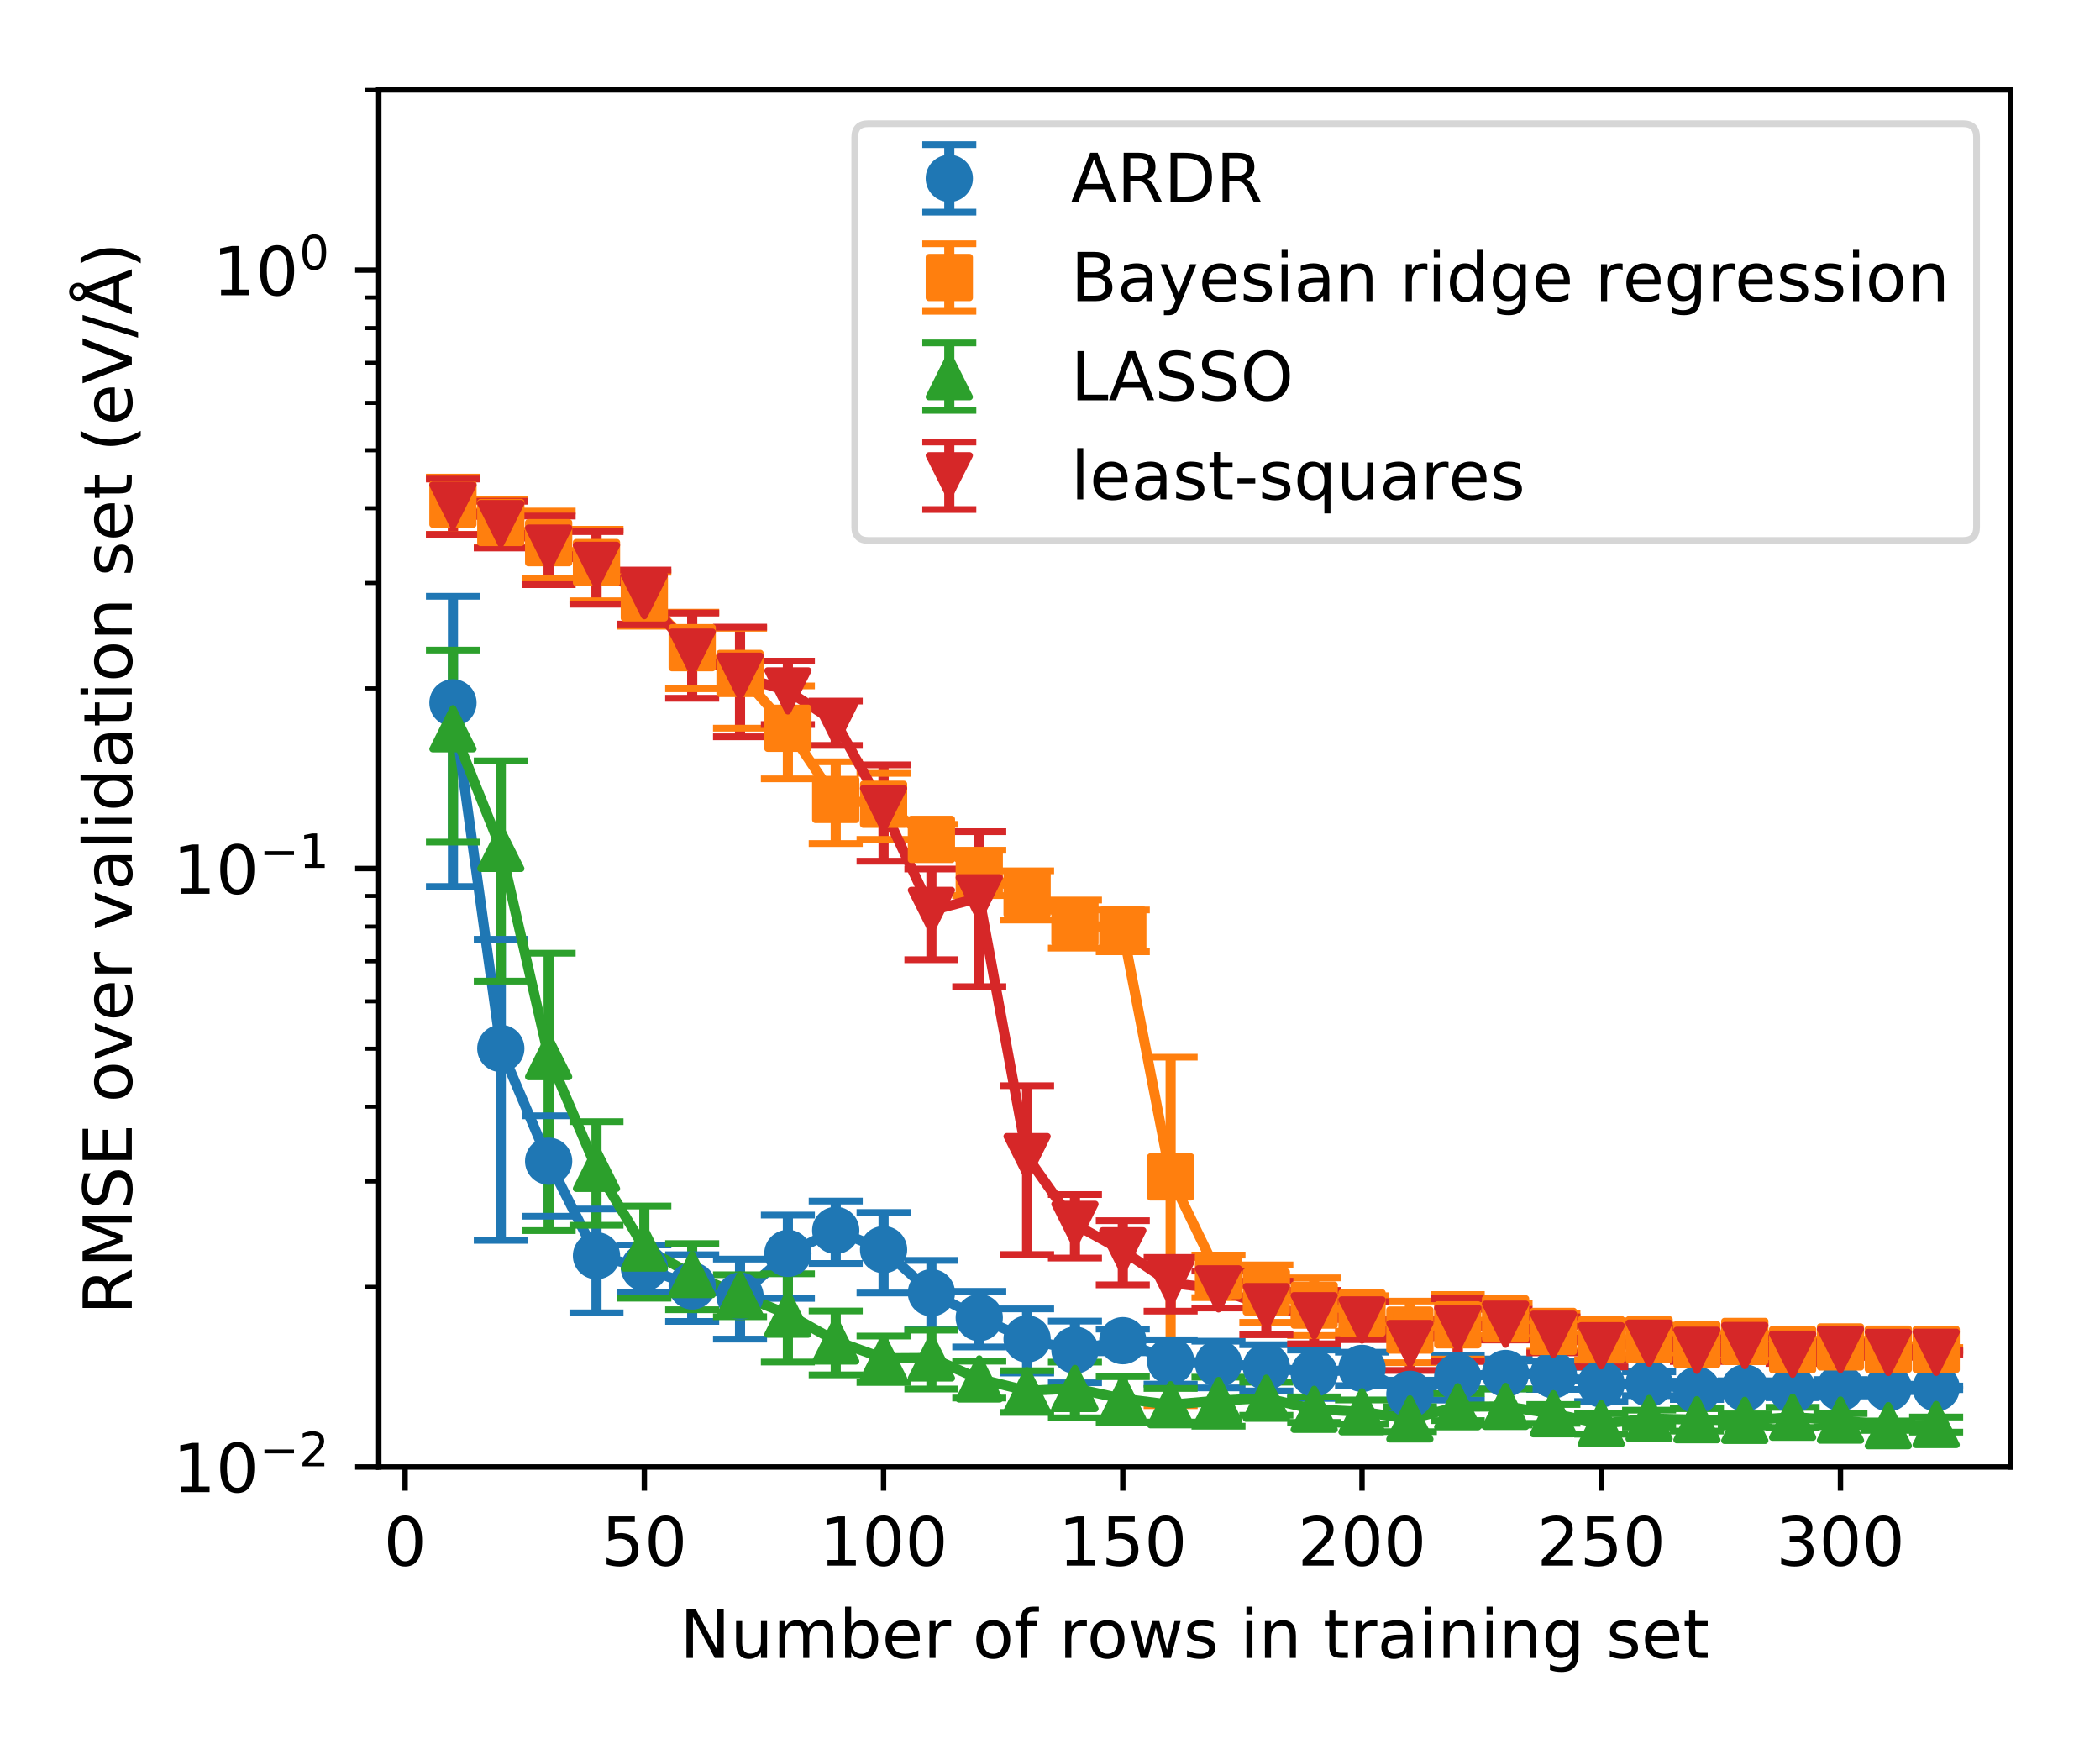<?xml version="1.0" encoding="utf-8" standalone="no"?>
<!DOCTYPE svg PUBLIC "-//W3C//DTD SVG 1.1//EN"
  "http://www.w3.org/Graphics/SVG/1.1/DTD/svg11.dtd">
<!-- Created with matplotlib (http://matplotlib.org/) -->
<svg height="259pt" version="1.1" viewBox="0 0 311 259" width="311pt" xmlns="http://www.w3.org/2000/svg" xmlns:xlink="http://www.w3.org/1999/xlink">
 <defs>
  <style type="text/css">
*{stroke-linecap:butt;stroke-linejoin:round;}
  </style>
 </defs>
 <g id="figure_1">
  <g id="patch_1">
   <path d="M 0 259.2 
L 311.04 259.2 
L 311.04 0 
L 0 0 
z
" style="fill:#ffffff;"/>
  </g>
  <g id="axes_1">
   <g id="patch_2">
    <path d="M 56.098 217.24 
L 297.72 217.24 
L 297.72 13.32 
L 56.098 13.32 
z
" style="fill:#ffffff;"/>
   </g>
   <g id="matplotlib.axis_1">
    <g id="xtick_1">
     <g id="line2d_1">
      <defs>
       <path d="M 0 0 
L 0 3.5 
" id="mb5e68a03f6" style="stroke:#000000;stroke-width:0.8;"/>
      </defs>
      <g>
       <use style="stroke:#000000;stroke-width:0.8;" x="59.995" xlink:href="#mb5e68a03f6" y="217.24"/>
      </g>
     </g>
     <g id="text_1">
      <!-- 0 -->
      <defs>
       <path d="M 31.781 66.406 
Q 24.172 66.406 20.328 58.906 
Q 16.5 51.422 16.5 36.375 
Q 16.5 21.391 20.328 13.891 
Q 24.172 6.391 31.781 6.391 
Q 39.453 6.391 43.281 13.891 
Q 47.125 21.391 47.125 36.375 
Q 47.125 51.422 43.281 58.906 
Q 39.453 66.406 31.781 66.406 
M 31.781 74.219 
Q 44.047 74.219 50.516 64.516 
Q 56.984 54.828 56.984 36.375 
Q 56.984 17.969 50.516 8.266 
Q 44.047 -1.422 31.781 -1.422 
Q 19.531 -1.422 13.062 8.266 
Q 6.594 17.969 6.594 36.375 
Q 6.594 54.828 13.062 64.516 
Q 19.531 74.219 31.781 74.219 
" id="DejaVuSans-30"/>
      </defs>
      <g transform="translate(56.814 231.838)scale(0.1 -0.1)">
       <use xlink:href="#DejaVuSans-30"/>
      </g>
     </g>
    </g>
    <g id="xtick_2">
     <g id="line2d_2">
      <g>
       <use style="stroke:#000000;stroke-width:0.8;" x="95.424" xlink:href="#mb5e68a03f6" y="217.24"/>
      </g>
     </g>
     <g id="text_2">
      <!-- 50 -->
      <defs>
       <path d="M 10.797 72.906 
L 49.516 72.906 
L 49.516 64.594 
L 19.828 64.594 
L 19.828 46.734 
Q 21.969 47.469 24.109 47.828 
Q 26.266 48.188 28.422 48.188 
Q 40.625 48.188 47.75 41.5 
Q 54.891 34.812 54.891 23.391 
Q 54.891 11.625 47.562 5.094 
Q 40.234 -1.422 26.906 -1.422 
Q 22.312 -1.422 17.547 -0.641 
Q 12.797 0.141 7.719 1.703 
L 7.719 11.625 
Q 12.109 9.234 16.797 8.062 
Q 21.484 6.891 26.703 6.891 
Q 35.156 6.891 40.078 11.328 
Q 45.016 15.766 45.016 23.391 
Q 45.016 31 40.078 35.438 
Q 35.156 39.891 26.703 39.891 
Q 22.75 39.891 18.812 39.016 
Q 14.891 38.141 10.797 36.281 
z
" id="DejaVuSans-35"/>
      </defs>
      <g transform="translate(89.061 231.838)scale(0.1 -0.1)">
       <use xlink:href="#DejaVuSans-35"/>
       <use x="63.623" xlink:href="#DejaVuSans-30"/>
      </g>
     </g>
    </g>
    <g id="xtick_3">
     <g id="line2d_3">
      <g>
       <use style="stroke:#000000;stroke-width:0.8;" x="130.852" xlink:href="#mb5e68a03f6" y="217.24"/>
      </g>
     </g>
     <g id="text_3">
      <!-- 100 -->
      <defs>
       <path d="M 12.406 8.297 
L 28.516 8.297 
L 28.516 63.922 
L 10.984 60.406 
L 10.984 69.391 
L 28.422 72.906 
L 38.281 72.906 
L 38.281 8.297 
L 54.391 8.297 
L 54.391 0 
L 12.406 0 
z
" id="DejaVuSans-31"/>
      </defs>
      <g transform="translate(121.308 231.838)scale(0.1 -0.1)">
       <use xlink:href="#DejaVuSans-31"/>
       <use x="63.623" xlink:href="#DejaVuSans-30"/>
       <use x="127.246" xlink:href="#DejaVuSans-30"/>
      </g>
     </g>
    </g>
    <g id="xtick_4">
     <g id="line2d_4">
      <g>
       <use style="stroke:#000000;stroke-width:0.8;" x="166.281" xlink:href="#mb5e68a03f6" y="217.24"/>
      </g>
     </g>
     <g id="text_4">
      <!-- 150 -->
      <g transform="translate(156.737 231.838)scale(0.1 -0.1)">
       <use xlink:href="#DejaVuSans-31"/>
       <use x="63.623" xlink:href="#DejaVuSans-35"/>
       <use x="127.246" xlink:href="#DejaVuSans-30"/>
      </g>
     </g>
    </g>
    <g id="xtick_5">
     <g id="line2d_5">
      <g>
       <use style="stroke:#000000;stroke-width:0.8;" x="201.709" xlink:href="#mb5e68a03f6" y="217.24"/>
      </g>
     </g>
     <g id="text_5">
      <!-- 200 -->
      <defs>
       <path d="M 19.188 8.297 
L 53.609 8.297 
L 53.609 0 
L 7.328 0 
L 7.328 8.297 
Q 12.938 14.109 22.625 23.891 
Q 32.328 33.688 34.812 36.531 
Q 39.547 41.844 41.422 45.531 
Q 43.312 49.219 43.312 52.781 
Q 43.312 58.594 39.234 62.25 
Q 35.156 65.922 28.609 65.922 
Q 23.969 65.922 18.812 64.312 
Q 13.672 62.703 7.812 59.422 
L 7.812 69.391 
Q 13.766 71.781 18.938 73 
Q 24.125 74.219 28.422 74.219 
Q 39.75 74.219 46.484 68.547 
Q 53.219 62.891 53.219 53.422 
Q 53.219 48.922 51.531 44.891 
Q 49.859 40.875 45.406 35.406 
Q 44.188 33.984 37.641 27.219 
Q 31.109 20.453 19.188 8.297 
" id="DejaVuSans-32"/>
      </defs>
      <g transform="translate(192.165 231.838)scale(0.1 -0.1)">
       <use xlink:href="#DejaVuSans-32"/>
       <use x="63.623" xlink:href="#DejaVuSans-30"/>
       <use x="127.246" xlink:href="#DejaVuSans-30"/>
      </g>
     </g>
    </g>
    <g id="xtick_6">
     <g id="line2d_6">
      <g>
       <use style="stroke:#000000;stroke-width:0.8;" x="237.137" xlink:href="#mb5e68a03f6" y="217.24"/>
      </g>
     </g>
     <g id="text_6">
      <!-- 250 -->
      <g transform="translate(227.594 231.838)scale(0.1 -0.1)">
       <use xlink:href="#DejaVuSans-32"/>
       <use x="63.623" xlink:href="#DejaVuSans-35"/>
       <use x="127.246" xlink:href="#DejaVuSans-30"/>
      </g>
     </g>
    </g>
    <g id="xtick_7">
     <g id="line2d_7">
      <g>
       <use style="stroke:#000000;stroke-width:0.8;" x="272.566" xlink:href="#mb5e68a03f6" y="217.24"/>
      </g>
     </g>
     <g id="text_7">
      <!-- 300 -->
      <defs>
       <path d="M 40.578 39.312 
Q 47.656 37.797 51.625 33 
Q 55.609 28.219 55.609 21.188 
Q 55.609 10.406 48.188 4.484 
Q 40.766 -1.422 27.094 -1.422 
Q 22.516 -1.422 17.656 -0.516 
Q 12.797 0.391 7.625 2.203 
L 7.625 11.719 
Q 11.719 9.328 16.594 8.109 
Q 21.484 6.891 26.812 6.891 
Q 36.078 6.891 40.938 10.547 
Q 45.797 14.203 45.797 21.188 
Q 45.797 27.641 41.281 31.266 
Q 36.766 34.906 28.719 34.906 
L 20.219 34.906 
L 20.219 43.016 
L 29.109 43.016 
Q 36.375 43.016 40.234 45.922 
Q 44.094 48.828 44.094 54.297 
Q 44.094 59.906 40.109 62.906 
Q 36.141 65.922 28.719 65.922 
Q 24.656 65.922 20.016 65.031 
Q 15.375 64.156 9.812 62.312 
L 9.812 71.094 
Q 15.438 72.656 20.344 73.438 
Q 25.25 74.219 29.594 74.219 
Q 40.828 74.219 47.359 69.109 
Q 53.906 64.016 53.906 55.328 
Q 53.906 49.266 50.438 45.094 
Q 46.969 40.922 40.578 39.312 
" id="DejaVuSans-33"/>
      </defs>
      <g transform="translate(263.022 231.838)scale(0.1 -0.1)">
       <use xlink:href="#DejaVuSans-33"/>
       <use x="63.623" xlink:href="#DejaVuSans-30"/>
       <use x="127.246" xlink:href="#DejaVuSans-30"/>
      </g>
     </g>
    </g>
    <g id="text_8">
     <!-- Number of rows in training set -->
     <defs>
      <path d="M 9.812 72.906 
L 23.094 72.906 
L 55.422 11.922 
L 55.422 72.906 
L 64.984 72.906 
L 64.984 0 
L 51.703 0 
L 19.391 60.984 
L 19.391 0 
L 9.812 0 
z
" id="DejaVuSans-4e"/>
      <path d="M 8.5 21.578 
L 8.5 54.688 
L 17.484 54.688 
L 17.484 21.922 
Q 17.484 14.156 20.5 10.266 
Q 23.531 6.391 29.594 6.391 
Q 36.859 6.391 41.078 11.031 
Q 45.312 15.672 45.312 23.688 
L 45.312 54.688 
L 54.297 54.688 
L 54.297 0 
L 45.312 0 
L 45.312 8.406 
Q 42.047 3.422 37.719 1 
Q 33.406 -1.422 27.688 -1.422 
Q 18.266 -1.422 13.375 4.438 
Q 8.5 10.297 8.5 21.578 
M 31.109 56 
z
" id="DejaVuSans-75"/>
      <path d="M 52 44.188 
Q 55.375 50.25 60.062 53.125 
Q 64.75 56 71.094 56 
Q 79.641 56 84.281 50.016 
Q 88.922 44.047 88.922 33.016 
L 88.922 0 
L 79.891 0 
L 79.891 32.719 
Q 79.891 40.578 77.094 44.375 
Q 74.312 48.188 68.609 48.188 
Q 61.625 48.188 57.562 43.547 
Q 53.516 38.922 53.516 30.906 
L 53.516 0 
L 44.484 0 
L 44.484 32.719 
Q 44.484 40.625 41.703 44.406 
Q 38.922 48.188 33.109 48.188 
Q 26.219 48.188 22.156 43.531 
Q 18.109 38.875 18.109 30.906 
L 18.109 0 
L 9.078 0 
L 9.078 54.688 
L 18.109 54.688 
L 18.109 46.188 
Q 21.188 51.219 25.484 53.609 
Q 29.781 56 35.688 56 
Q 41.656 56 45.828 52.969 
Q 50 49.953 52 44.188 
" id="DejaVuSans-6d"/>
      <path d="M 48.688 27.297 
Q 48.688 37.203 44.609 42.844 
Q 40.531 48.484 33.406 48.484 
Q 26.266 48.484 22.188 42.844 
Q 18.109 37.203 18.109 27.297 
Q 18.109 17.391 22.188 11.75 
Q 26.266 6.109 33.406 6.109 
Q 40.531 6.109 44.609 11.75 
Q 48.688 17.391 48.688 27.297 
M 18.109 46.391 
Q 20.953 51.266 25.266 53.625 
Q 29.594 56 35.594 56 
Q 45.562 56 51.781 48.094 
Q 58.016 40.188 58.016 27.297 
Q 58.016 14.406 51.781 6.484 
Q 45.562 -1.422 35.594 -1.422 
Q 29.594 -1.422 25.266 0.953 
Q 20.953 3.328 18.109 8.203 
L 18.109 0 
L 9.078 0 
L 9.078 75.984 
L 18.109 75.984 
z
" id="DejaVuSans-62"/>
      <path d="M 56.203 29.594 
L 56.203 25.203 
L 14.891 25.203 
Q 15.484 15.922 20.484 11.062 
Q 25.484 6.203 34.422 6.203 
Q 39.594 6.203 44.453 7.469 
Q 49.312 8.734 54.109 11.281 
L 54.109 2.781 
Q 49.266 0.734 44.188 -0.344 
Q 39.109 -1.422 33.891 -1.422 
Q 20.797 -1.422 13.156 6.188 
Q 5.516 13.812 5.516 26.812 
Q 5.516 40.234 12.766 48.109 
Q 20.016 56 32.328 56 
Q 43.359 56 49.781 48.891 
Q 56.203 41.797 56.203 29.594 
M 47.219 32.234 
Q 47.125 39.594 43.094 43.984 
Q 39.062 48.391 32.422 48.391 
Q 24.906 48.391 20.391 44.141 
Q 15.875 39.891 15.188 32.172 
z
" id="DejaVuSans-65"/>
      <path d="M 41.109 46.297 
Q 39.594 47.172 37.812 47.578 
Q 36.031 48 33.891 48 
Q 26.266 48 22.188 43.047 
Q 18.109 38.094 18.109 28.812 
L 18.109 0 
L 9.078 0 
L 9.078 54.688 
L 18.109 54.688 
L 18.109 46.188 
Q 20.953 51.172 25.484 53.578 
Q 30.031 56 36.531 56 
Q 37.453 56 38.578 55.875 
Q 39.703 55.766 41.062 55.516 
z
" id="DejaVuSans-72"/>
      <path id="DejaVuSans-20"/>
      <path d="M 30.609 48.391 
Q 23.391 48.391 19.188 42.75 
Q 14.984 37.109 14.984 27.297 
Q 14.984 17.484 19.156 11.844 
Q 23.344 6.203 30.609 6.203 
Q 37.797 6.203 41.984 11.859 
Q 46.188 17.531 46.188 27.297 
Q 46.188 37.016 41.984 42.703 
Q 37.797 48.391 30.609 48.391 
M 30.609 56 
Q 42.328 56 49.016 48.375 
Q 55.719 40.766 55.719 27.297 
Q 55.719 13.875 49.016 6.219 
Q 42.328 -1.422 30.609 -1.422 
Q 18.844 -1.422 12.172 6.219 
Q 5.516 13.875 5.516 27.297 
Q 5.516 40.766 12.172 48.375 
Q 18.844 56 30.609 56 
" id="DejaVuSans-6f"/>
      <path d="M 37.109 75.984 
L 37.109 68.5 
L 28.516 68.5 
Q 23.688 68.5 21.797 66.547 
Q 19.922 64.594 19.922 59.516 
L 19.922 54.688 
L 34.719 54.688 
L 34.719 47.703 
L 19.922 47.703 
L 19.922 0 
L 10.891 0 
L 10.891 47.703 
L 2.297 47.703 
L 2.297 54.688 
L 10.891 54.688 
L 10.891 58.5 
Q 10.891 67.625 15.141 71.797 
Q 19.391 75.984 28.609 75.984 
z
" id="DejaVuSans-66"/>
      <path d="M 4.203 54.688 
L 13.188 54.688 
L 24.422 12.016 
L 35.594 54.688 
L 46.188 54.688 
L 57.422 12.016 
L 68.609 54.688 
L 77.594 54.688 
L 63.281 0 
L 52.688 0 
L 40.922 44.828 
L 29.109 0 
L 18.5 0 
z
" id="DejaVuSans-77"/>
      <path d="M 44.281 53.078 
L 44.281 44.578 
Q 40.484 46.531 36.375 47.5 
Q 32.281 48.484 27.875 48.484 
Q 21.188 48.484 17.844 46.438 
Q 14.5 44.391 14.5 40.281 
Q 14.5 37.156 16.891 35.375 
Q 19.281 33.594 26.516 31.984 
L 29.594 31.297 
Q 39.156 29.25 43.188 25.516 
Q 47.219 21.781 47.219 15.094 
Q 47.219 7.469 41.188 3.016 
Q 35.156 -1.422 24.609 -1.422 
Q 20.219 -1.422 15.453 -0.562 
Q 10.688 0.297 5.422 2 
L 5.422 11.281 
Q 10.406 8.688 15.234 7.391 
Q 20.062 6.109 24.812 6.109 
Q 31.156 6.109 34.562 8.281 
Q 37.984 10.453 37.984 14.406 
Q 37.984 18.062 35.516 20.016 
Q 33.062 21.969 24.703 23.781 
L 21.578 24.516 
Q 13.234 26.266 9.516 29.906 
Q 5.812 33.547 5.812 39.891 
Q 5.812 47.609 11.281 51.797 
Q 16.75 56 26.812 56 
Q 31.781 56 36.172 55.266 
Q 40.578 54.547 44.281 53.078 
" id="DejaVuSans-73"/>
      <path d="M 9.422 54.688 
L 18.406 54.688 
L 18.406 0 
L 9.422 0 
z
M 9.422 75.984 
L 18.406 75.984 
L 18.406 64.594 
L 9.422 64.594 
z
" id="DejaVuSans-69"/>
      <path d="M 54.891 33.016 
L 54.891 0 
L 45.906 0 
L 45.906 32.719 
Q 45.906 40.484 42.875 44.328 
Q 39.844 48.188 33.797 48.188 
Q 26.516 48.188 22.312 43.547 
Q 18.109 38.922 18.109 30.906 
L 18.109 0 
L 9.078 0 
L 9.078 54.688 
L 18.109 54.688 
L 18.109 46.188 
Q 21.344 51.125 25.703 53.562 
Q 30.078 56 35.797 56 
Q 45.219 56 50.047 50.172 
Q 54.891 44.344 54.891 33.016 
" id="DejaVuSans-6e"/>
      <path d="M 18.312 70.219 
L 18.312 54.688 
L 36.812 54.688 
L 36.812 47.703 
L 18.312 47.703 
L 18.312 18.016 
Q 18.312 11.328 20.141 9.422 
Q 21.969 7.516 27.594 7.516 
L 36.812 7.516 
L 36.812 0 
L 27.594 0 
Q 17.188 0 13.234 3.875 
Q 9.281 7.766 9.281 18.016 
L 9.281 47.703 
L 2.688 47.703 
L 2.688 54.688 
L 9.281 54.688 
L 9.281 70.219 
z
" id="DejaVuSans-74"/>
      <path d="M 34.281 27.484 
Q 23.391 27.484 19.188 25 
Q 14.984 22.516 14.984 16.5 
Q 14.984 11.719 18.141 8.906 
Q 21.297 6.109 26.703 6.109 
Q 34.188 6.109 38.703 11.406 
Q 43.219 16.703 43.219 25.484 
L 43.219 27.484 
z
M 52.203 31.203 
L 52.203 0 
L 43.219 0 
L 43.219 8.297 
Q 40.141 3.328 35.547 0.953 
Q 30.953 -1.422 24.312 -1.422 
Q 15.922 -1.422 10.953 3.297 
Q 6 8.016 6 15.922 
Q 6 25.141 12.172 29.828 
Q 18.359 34.516 30.609 34.516 
L 43.219 34.516 
L 43.219 35.406 
Q 43.219 41.609 39.141 45 
Q 35.062 48.391 27.688 48.391 
Q 23 48.391 18.547 47.266 
Q 14.109 46.141 10.016 43.891 
L 10.016 52.203 
Q 14.938 54.109 19.578 55.047 
Q 24.219 56 28.609 56 
Q 40.484 56 46.344 49.844 
Q 52.203 43.703 52.203 31.203 
" id="DejaVuSans-61"/>
      <path d="M 45.406 27.984 
Q 45.406 37.75 41.375 43.109 
Q 37.359 48.484 30.078 48.484 
Q 22.859 48.484 18.828 43.109 
Q 14.797 37.75 14.797 27.984 
Q 14.797 18.266 18.828 12.891 
Q 22.859 7.516 30.078 7.516 
Q 37.359 7.516 41.375 12.891 
Q 45.406 18.266 45.406 27.984 
M 54.391 6.781 
Q 54.391 -7.172 48.188 -13.984 
Q 42 -20.797 29.203 -20.797 
Q 24.469 -20.797 20.266 -20.094 
Q 16.062 -19.391 12.109 -17.922 
L 12.109 -9.188 
Q 16.062 -11.328 19.922 -12.344 
Q 23.781 -13.375 27.781 -13.375 
Q 36.625 -13.375 41.016 -8.766 
Q 45.406 -4.156 45.406 5.172 
L 45.406 9.625 
Q 42.625 4.781 38.281 2.391 
Q 33.938 0 27.875 0 
Q 17.828 0 11.672 7.656 
Q 5.516 15.328 5.516 27.984 
Q 5.516 40.672 11.672 48.328 
Q 17.828 56 27.875 56 
Q 33.938 56 38.281 53.609 
Q 42.625 51.219 45.406 46.391 
L 45.406 54.688 
L 54.391 54.688 
z
" id="DejaVuSans-67"/>
     </defs>
     <g transform="translate(100.683 245.517)scale(0.1 -0.1)">
      <use xlink:href="#DejaVuSans-4e"/>
      <use x="74.805" xlink:href="#DejaVuSans-75"/>
      <use x="138.184" xlink:href="#DejaVuSans-6d"/>
      <use x="235.596" xlink:href="#DejaVuSans-62"/>
      <use x="299.072" xlink:href="#DejaVuSans-65"/>
      <use x="360.596" xlink:href="#DejaVuSans-72"/>
      <use x="401.709" xlink:href="#DejaVuSans-20"/>
      <use x="433.496" xlink:href="#DejaVuSans-6f"/>
      <use x="494.678" xlink:href="#DejaVuSans-66"/>
      <use x="529.883" xlink:href="#DejaVuSans-20"/>
      <use x="561.67" xlink:href="#DejaVuSans-72"/>
      <use x="602.752" xlink:href="#DejaVuSans-6f"/>
      <use x="663.934" xlink:href="#DejaVuSans-77"/>
      <use x="745.721" xlink:href="#DejaVuSans-73"/>
      <use x="797.82" xlink:href="#DejaVuSans-20"/>
      <use x="829.607" xlink:href="#DejaVuSans-69"/>
      <use x="857.391" xlink:href="#DejaVuSans-6e"/>
      <use x="920.77" xlink:href="#DejaVuSans-20"/>
      <use x="952.557" xlink:href="#DejaVuSans-74"/>
      <use x="991.766" xlink:href="#DejaVuSans-72"/>
      <use x="1032.879" xlink:href="#DejaVuSans-61"/>
      <use x="1094.158" xlink:href="#DejaVuSans-69"/>
      <use x="1121.941" xlink:href="#DejaVuSans-6e"/>
      <use x="1185.32" xlink:href="#DejaVuSans-69"/>
      <use x="1213.104" xlink:href="#DejaVuSans-6e"/>
      <use x="1276.482" xlink:href="#DejaVuSans-67"/>
      <use x="1339.959" xlink:href="#DejaVuSans-20"/>
      <use x="1371.746" xlink:href="#DejaVuSans-73"/>
      <use x="1423.846" xlink:href="#DejaVuSans-65"/>
      <use x="1485.369" xlink:href="#DejaVuSans-74"/>
     </g>
    </g>
   </g>
   <g id="matplotlib.axis_2">
    <g id="ytick_1">
     <g id="line2d_8">
      <defs>
       <path d="M 0 0 
L -3.5 0 
" id="m35c8a5aef9" style="stroke:#000000;stroke-width:0.8;"/>
      </defs>
      <g>
       <use style="stroke:#000000;stroke-width:0.8;" x="56.098" xlink:href="#m35c8a5aef9" y="217.24"/>
      </g>
     </g>
     <g id="text_9">
      <!-- ${10^{-2}}$ -->
      <defs>
       <path d="M 10.594 35.5 
L 73.188 35.5 
L 73.188 27.203 
L 10.594 27.203 
z
" id="DejaVuSans-2212"/>
      </defs>
      <g transform="translate(25.598 221.039)scale(0.1 -0.1)">
       <use transform="translate(0 0.766)" xlink:href="#DejaVuSans-31"/>
       <use transform="translate(63.623 0.766)" xlink:href="#DejaVuSans-30"/>
       <use transform="translate(128.203 39.047)scale(0.7)" xlink:href="#DejaVuSans-2212"/>
       <use transform="translate(186.855 39.047)scale(0.7)" xlink:href="#DejaVuSans-32"/>
      </g>
     </g>
    </g>
    <g id="ytick_2">
     <g id="line2d_9">
      <g>
       <use style="stroke:#000000;stroke-width:0.8;" x="56.098" xlink:href="#m35c8a5aef9" y="128.619"/>
      </g>
     </g>
     <g id="text_10">
      <!-- ${10^{-1}}$ -->
      <g transform="translate(25.598 132.418)scale(0.1 -0.1)">
       <use transform="translate(0 0.684)" xlink:href="#DejaVuSans-31"/>
       <use transform="translate(63.623 0.684)" xlink:href="#DejaVuSans-30"/>
       <use transform="translate(128.203 38.966)scale(0.7)" xlink:href="#DejaVuSans-2212"/>
       <use transform="translate(186.855 38.966)scale(0.7)" xlink:href="#DejaVuSans-31"/>
      </g>
     </g>
    </g>
    <g id="ytick_3">
     <g id="line2d_10">
      <g>
       <use style="stroke:#000000;stroke-width:0.8;" x="56.098" xlink:href="#m35c8a5aef9" y="39.998"/>
      </g>
     </g>
     <g id="text_11">
      <!-- ${10^{0}}$ -->
      <g transform="translate(31.498 43.797)scale(0.1 -0.1)">
       <use transform="translate(0 0.766)" xlink:href="#DejaVuSans-31"/>
       <use transform="translate(63.623 0.766)" xlink:href="#DejaVuSans-30"/>
       <use transform="translate(128.203 39.047)scale(0.7)" xlink:href="#DejaVuSans-30"/>
      </g>
     </g>
    </g>
    <g id="ytick_4">
     <g id="line2d_11">
      <defs>
       <path d="M 0 0 
L -2 0 
" id="mcd32267a0a" style="stroke:#000000;stroke-width:0.6;"/>
      </defs>
      <g>
       <use style="stroke:#000000;stroke-width:0.6;" x="56.098" xlink:href="#mcd32267a0a" y="190.562"/>
      </g>
     </g>
    </g>
    <g id="ytick_5">
     <g id="line2d_12">
      <g>
       <use style="stroke:#000000;stroke-width:0.6;" x="56.098" xlink:href="#mcd32267a0a" y="174.957"/>
      </g>
     </g>
    </g>
    <g id="ytick_6">
     <g id="line2d_13">
      <g>
       <use style="stroke:#000000;stroke-width:0.6;" x="56.098" xlink:href="#mcd32267a0a" y="163.885"/>
      </g>
     </g>
    </g>
    <g id="ytick_7">
     <g id="line2d_14">
      <g>
       <use style="stroke:#000000;stroke-width:0.6;" x="56.098" xlink:href="#mcd32267a0a" y="155.296"/>
      </g>
     </g>
    </g>
    <g id="ytick_8">
     <g id="line2d_15">
      <g>
       <use style="stroke:#000000;stroke-width:0.6;" x="56.098" xlink:href="#mcd32267a0a" y="148.279"/>
      </g>
     </g>
    </g>
    <g id="ytick_9">
     <g id="line2d_16">
      <g>
       <use style="stroke:#000000;stroke-width:0.6;" x="56.098" xlink:href="#mcd32267a0a" y="142.346"/>
      </g>
     </g>
    </g>
    <g id="ytick_10">
     <g id="line2d_17">
      <g>
       <use style="stroke:#000000;stroke-width:0.6;" x="56.098" xlink:href="#mcd32267a0a" y="137.207"/>
      </g>
     </g>
    </g>
    <g id="ytick_11">
     <g id="line2d_18">
      <g>
       <use style="stroke:#000000;stroke-width:0.6;" x="56.098" xlink:href="#mcd32267a0a" y="132.674"/>
      </g>
     </g>
    </g>
    <g id="ytick_12">
     <g id="line2d_19">
      <g>
       <use style="stroke:#000000;stroke-width:0.6;" x="56.098" xlink:href="#mcd32267a0a" y="101.941"/>
      </g>
     </g>
    </g>
    <g id="ytick_13">
     <g id="line2d_20">
      <g>
       <use style="stroke:#000000;stroke-width:0.6;" x="56.098" xlink:href="#mcd32267a0a" y="86.336"/>
      </g>
     </g>
    </g>
    <g id="ytick_14">
     <g id="line2d_21">
      <g>
       <use style="stroke:#000000;stroke-width:0.6;" x="56.098" xlink:href="#mcd32267a0a" y="75.264"/>
      </g>
     </g>
    </g>
    <g id="ytick_15">
     <g id="line2d_22">
      <g>
       <use style="stroke:#000000;stroke-width:0.6;" x="56.098" xlink:href="#mcd32267a0a" y="66.675"/>
      </g>
     </g>
    </g>
    <g id="ytick_16">
     <g id="line2d_23">
      <g>
       <use style="stroke:#000000;stroke-width:0.6;" x="56.098" xlink:href="#mcd32267a0a" y="59.658"/>
      </g>
     </g>
    </g>
    <g id="ytick_17">
     <g id="line2d_24">
      <g>
       <use style="stroke:#000000;stroke-width:0.6;" x="56.098" xlink:href="#mcd32267a0a" y="53.725"/>
      </g>
     </g>
    </g>
    <g id="ytick_18">
     <g id="line2d_25">
      <g>
       <use style="stroke:#000000;stroke-width:0.6;" x="56.098" xlink:href="#mcd32267a0a" y="48.586"/>
      </g>
     </g>
    </g>
    <g id="ytick_19">
     <g id="line2d_26">
      <g>
       <use style="stroke:#000000;stroke-width:0.6;" x="56.098" xlink:href="#mcd32267a0a" y="44.053"/>
      </g>
     </g>
    </g>
    <g id="ytick_20">
     <g id="line2d_27">
      <g>
       <use style="stroke:#000000;stroke-width:0.6;" x="56.098" xlink:href="#mcd32267a0a" y="13.32"/>
      </g>
     </g>
    </g>
    <g id="text_12">
     <!-- RMSE over validation set (eV/Å) -->
     <defs>
      <path d="M 44.391 34.188 
Q 47.562 33.109 50.562 29.594 
Q 53.562 26.078 56.594 19.922 
L 66.609 0 
L 56 0 
L 46.688 18.703 
Q 43.062 26.031 39.672 28.422 
Q 36.281 30.812 30.422 30.812 
L 19.672 30.812 
L 19.672 0 
L 9.812 0 
L 9.812 72.906 
L 32.078 72.906 
Q 44.578 72.906 50.734 67.672 
Q 56.891 62.453 56.891 51.906 
Q 56.891 45.016 53.688 40.469 
Q 50.484 35.938 44.391 34.188 
M 19.672 64.797 
L 19.672 38.922 
L 32.078 38.922 
Q 39.203 38.922 42.844 42.219 
Q 46.484 45.516 46.484 51.906 
Q 46.484 58.297 42.844 61.547 
Q 39.203 64.797 32.078 64.797 
z
" id="DejaVuSans-52"/>
      <path d="M 9.812 72.906 
L 24.516 72.906 
L 43.109 23.297 
L 61.812 72.906 
L 76.516 72.906 
L 76.516 0 
L 66.891 0 
L 66.891 64.016 
L 48.094 14.016 
L 38.188 14.016 
L 19.391 64.016 
L 19.391 0 
L 9.812 0 
z
" id="DejaVuSans-4d"/>
      <path d="M 53.516 70.516 
L 53.516 60.891 
Q 47.906 63.578 42.922 64.891 
Q 37.938 66.219 33.297 66.219 
Q 25.25 66.219 20.875 63.094 
Q 16.5 59.969 16.5 54.203 
Q 16.5 49.359 19.406 46.891 
Q 22.312 44.438 30.422 42.922 
L 36.375 41.703 
Q 47.406 39.594 52.656 34.297 
Q 57.906 29 57.906 20.125 
Q 57.906 9.516 50.797 4.047 
Q 43.703 -1.422 29.984 -1.422 
Q 24.812 -1.422 18.969 -0.25 
Q 13.141 0.922 6.891 3.219 
L 6.891 13.375 
Q 12.891 10.016 18.656 8.297 
Q 24.422 6.594 29.984 6.594 
Q 38.422 6.594 43.016 9.906 
Q 47.609 13.234 47.609 19.391 
Q 47.609 24.75 44.312 27.781 
Q 41.016 30.812 33.5 32.328 
L 27.484 33.5 
Q 16.453 35.688 11.516 40.375 
Q 6.594 45.062 6.594 53.422 
Q 6.594 63.094 13.406 68.656 
Q 20.219 74.219 32.172 74.219 
Q 37.312 74.219 42.625 73.281 
Q 47.953 72.359 53.516 70.516 
" id="DejaVuSans-53"/>
      <path d="M 9.812 72.906 
L 55.906 72.906 
L 55.906 64.594 
L 19.672 64.594 
L 19.672 43.016 
L 54.391 43.016 
L 54.391 34.719 
L 19.672 34.719 
L 19.672 8.297 
L 56.781 8.297 
L 56.781 0 
L 9.812 0 
z
" id="DejaVuSans-45"/>
      <path d="M 2.984 54.688 
L 12.5 54.688 
L 29.594 8.797 
L 46.688 54.688 
L 56.203 54.688 
L 35.688 0 
L 23.484 0 
z
" id="DejaVuSans-76"/>
      <path d="M 9.422 75.984 
L 18.406 75.984 
L 18.406 0 
L 9.422 0 
z
" id="DejaVuSans-6c"/>
      <path d="M 45.406 46.391 
L 45.406 75.984 
L 54.391 75.984 
L 54.391 0 
L 45.406 0 
L 45.406 8.203 
Q 42.578 3.328 38.25 0.953 
Q 33.938 -1.422 27.875 -1.422 
Q 17.969 -1.422 11.734 6.484 
Q 5.516 14.406 5.516 27.297 
Q 5.516 40.188 11.734 48.094 
Q 17.969 56 27.875 56 
Q 33.938 56 38.25 53.625 
Q 42.578 51.266 45.406 46.391 
M 14.797 27.297 
Q 14.797 17.391 18.875 11.75 
Q 22.953 6.109 30.078 6.109 
Q 37.203 6.109 41.297 11.75 
Q 45.406 17.391 45.406 27.297 
Q 45.406 37.203 41.297 42.844 
Q 37.203 48.484 30.078 48.484 
Q 22.953 48.484 18.875 42.844 
Q 14.797 37.203 14.797 27.297 
" id="DejaVuSans-64"/>
      <path d="M 31 75.875 
Q 24.469 64.656 21.281 53.656 
Q 18.109 42.672 18.109 31.391 
Q 18.109 20.125 21.312 9.062 
Q 24.516 -2 31 -13.188 
L 23.188 -13.188 
Q 15.875 -1.703 12.234 9.375 
Q 8.594 20.453 8.594 31.391 
Q 8.594 42.281 12.203 53.312 
Q 15.828 64.359 23.188 75.875 
z
" id="DejaVuSans-28"/>
      <path d="M 28.609 0 
L 0.781 72.906 
L 11.078 72.906 
L 34.188 11.531 
L 57.328 72.906 
L 67.578 72.906 
L 39.797 0 
z
" id="DejaVuSans-56"/>
      <path d="M 25.391 72.906 
L 33.688 72.906 
L 8.297 -9.281 
L 0 -9.281 
z
" id="DejaVuSans-2f"/>
      <path d="M 41.609 79.391 
Q 41.609 82.469 39.422 84.641 
Q 37.25 86.812 34.188 86.812 
Q 31.062 86.812 28.938 84.688 
Q 26.812 82.562 26.812 79.391 
Q 26.812 76.312 28.953 74.156 
Q 31.109 72.016 34.188 72.016 
Q 37.25 72.016 39.422 74.156 
Q 41.609 76.312 41.609 79.391 
M 34.188 63.188 
L 20.906 26.906 
L 47.516 26.906 
z
M 26.812 68.219 
Q 23.828 70.219 22.312 73.016 
Q 20.797 75.828 20.797 79.391 
Q 20.797 85.016 24.672 88.922 
Q 28.562 92.828 34.188 92.828 
Q 39.75 92.828 43.672 88.891 
Q 47.609 84.969 47.609 79.391 
Q 47.609 75.984 46.062 73.094 
Q 44.531 70.219 41.609 68.219 
L 67.578 0 
L 57.328 0 
L 50.688 18.703 
L 17.828 18.703 
L 11.188 0 
L 0.781 0 
z
" id="DejaVuSans-c5"/>
      <path d="M 8.016 75.875 
L 15.828 75.875 
Q 23.141 64.359 26.781 53.312 
Q 30.422 42.281 30.422 31.391 
Q 30.422 20.453 26.781 9.375 
Q 23.141 -1.703 15.828 -13.188 
L 8.016 -13.188 
Q 14.5 -2 17.703 9.062 
Q 20.906 20.125 20.906 31.391 
Q 20.906 42.672 17.703 53.656 
Q 14.5 64.656 8.016 75.875 
" id="DejaVuSans-29"/>
     </defs>
     <g transform="translate(19.519 194.671)rotate(-90)scale(0.1 -0.1)">
      <use xlink:href="#DejaVuSans-52"/>
      <use x="69.482" xlink:href="#DejaVuSans-4d"/>
      <use x="155.762" xlink:href="#DejaVuSans-53"/>
      <use x="219.238" xlink:href="#DejaVuSans-45"/>
      <use x="282.422" xlink:href="#DejaVuSans-20"/>
      <use x="314.209" xlink:href="#DejaVuSans-6f"/>
      <use x="375.391" xlink:href="#DejaVuSans-76"/>
      <use x="434.57" xlink:href="#DejaVuSans-65"/>
      <use x="496.094" xlink:href="#DejaVuSans-72"/>
      <use x="537.207" xlink:href="#DejaVuSans-20"/>
      <use x="568.994" xlink:href="#DejaVuSans-76"/>
      <use x="628.174" xlink:href="#DejaVuSans-61"/>
      <use x="689.453" xlink:href="#DejaVuSans-6c"/>
      <use x="717.236" xlink:href="#DejaVuSans-69"/>
      <use x="745.02" xlink:href="#DejaVuSans-64"/>
      <use x="808.496" xlink:href="#DejaVuSans-61"/>
      <use x="869.775" xlink:href="#DejaVuSans-74"/>
      <use x="908.984" xlink:href="#DejaVuSans-69"/>
      <use x="936.768" xlink:href="#DejaVuSans-6f"/>
      <use x="997.949" xlink:href="#DejaVuSans-6e"/>
      <use x="1061.328" xlink:href="#DejaVuSans-20"/>
      <use x="1093.115" xlink:href="#DejaVuSans-73"/>
      <use x="1145.215" xlink:href="#DejaVuSans-65"/>
      <use x="1206.738" xlink:href="#DejaVuSans-74"/>
      <use x="1245.947" xlink:href="#DejaVuSans-20"/>
      <use x="1277.734" xlink:href="#DejaVuSans-28"/>
      <use x="1316.748" xlink:href="#DejaVuSans-65"/>
      <use x="1378.271" xlink:href="#DejaVuSans-56"/>
      <use x="1446.68" xlink:href="#DejaVuSans-2f"/>
      <use x="1480.371" xlink:href="#DejaVuSans-c5"/>
      <use x="1548.779" xlink:href="#DejaVuSans-29"/>
     </g>
    </g>
   </g>
   <g id="LineCollection_1">
    <path clip-path="url(#p9d2cef71a1)" d="M 67.081 131.274 
L 67.081 88.3 
" style="fill:none;stroke:#1f77b4;stroke-width:1.5;"/>
    <path clip-path="url(#p9d2cef71a1)" d="M 74.167 183.682 
L 74.167 139.091 
" style="fill:none;stroke:#1f77b4;stroke-width:1.5;"/>
    <path clip-path="url(#p9d2cef71a1)" d="M 81.252 180.105 
L 81.252 165.234 
" style="fill:none;stroke:#1f77b4;stroke-width:1.5;"/>
    <path clip-path="url(#p9d2cef71a1)" d="M 88.338 194.412 
L 88.338 179.036 
" style="fill:none;stroke:#1f77b4;stroke-width:1.5;"/>
    <path clip-path="url(#p9d2cef71a1)" d="M 95.424 191.39 
L 95.424 184.362 
" style="fill:none;stroke:#1f77b4;stroke-width:1.5;"/>
    <path clip-path="url(#p9d2cef71a1)" d="M 102.51 195.68 
L 102.51 185.81 
" style="fill:none;stroke:#1f77b4;stroke-width:1.5;"/>
    <path clip-path="url(#p9d2cef71a1)" d="M 109.595 198.305 
L 109.595 186.455 
" style="fill:none;stroke:#1f77b4;stroke-width:1.5;"/>
    <path clip-path="url(#p9d2cef71a1)" d="M 116.681 192.271 
L 116.681 179.934 
" style="fill:none;stroke:#1f77b4;stroke-width:1.5;"/>
    <path clip-path="url(#p9d2cef71a1)" d="M 123.767 187.104 
L 123.767 177.864 
" style="fill:none;stroke:#1f77b4;stroke-width:1.5;"/>
    <path clip-path="url(#p9d2cef71a1)" d="M 130.852 191.474 
L 130.852 179.554 
" style="fill:none;stroke:#1f77b4;stroke-width:1.5;"/>
    <path clip-path="url(#p9d2cef71a1)" d="M 137.938 196.923 
L 137.938 186.645 
" style="fill:none;stroke:#1f77b4;stroke-width:1.5;"/>
    <path clip-path="url(#p9d2cef71a1)" d="M 145.024 199.465 
L 145.024 191.231 
" style="fill:none;stroke:#1f77b4;stroke-width:1.5;"/>
    <path clip-path="url(#p9d2cef71a1)" d="M 152.109 203.328 
L 152.109 193.826 
" style="fill:none;stroke:#1f77b4;stroke-width:1.5;"/>
    <path clip-path="url(#p9d2cef71a1)" d="M 159.195 204.772 
L 159.195 195.638 
" style="fill:none;stroke:#1f77b4;stroke-width:1.5;"/>
    <path clip-path="url(#p9d2cef71a1)" d="M 166.281 200.324 
L 166.281 196.824 
" style="fill:none;stroke:#1f77b4;stroke-width:1.5;"/>
    <path clip-path="url(#p9d2cef71a1)" d="M 173.366 204.974 
L 173.366 198.416 
" style="fill:none;stroke:#1f77b4;stroke-width:1.5;"/>
    <path clip-path="url(#p9d2cef71a1)" d="M 180.452 205.528 
L 180.452 198.615 
" style="fill:none;stroke:#1f77b4;stroke-width:1.5;"/>
    <path clip-path="url(#p9d2cef71a1)" d="M 187.538 205.985 
L 187.538 199.133 
" style="fill:none;stroke:#1f77b4;stroke-width:1.5;"/>
    <path clip-path="url(#p9d2cef71a1)" d="M 194.623 207.092 
L 194.623 199.921 
" style="fill:none;stroke:#1f77b4;stroke-width:1.5;"/>
    <path clip-path="url(#p9d2cef71a1)" d="M 201.709 205.199 
L 201.709 200.242 
" style="fill:none;stroke:#1f77b4;stroke-width:1.5;"/>
    <path clip-path="url(#p9d2cef71a1)" d="M 208.795 208.701 
L 208.795 204.38 
" style="fill:none;stroke:#1f77b4;stroke-width:1.5;"/>
    <path clip-path="url(#p9d2cef71a1)" d="M 215.88 207.334 
L 215.88 200.728 
" style="fill:none;stroke:#1f77b4;stroke-width:1.5;"/>
    <path clip-path="url(#p9d2cef71a1)" d="M 222.966 205.665 
L 222.966 201.245 
" style="fill:none;stroke:#1f77b4;stroke-width:1.5;"/>
    <path clip-path="url(#p9d2cef71a1)" d="M 230.052 205.756 
L 230.052 201.544 
" style="fill:none;stroke:#1f77b4;stroke-width:1.5;"/>
    <path clip-path="url(#p9d2cef71a1)" d="M 237.137 207.552 
L 237.137 202.487 
" style="fill:none;stroke:#1f77b4;stroke-width:1.5;"/>
    <path clip-path="url(#p9d2cef71a1)" d="M 244.223 206.673 
L 244.223 203.148 
" style="fill:none;stroke:#1f77b4;stroke-width:1.5;"/>
    <path clip-path="url(#p9d2cef71a1)" d="M 251.309 207.244 
L 251.309 204.522 
" style="fill:none;stroke:#1f77b4;stroke-width:1.5;"/>
    <path clip-path="url(#p9d2cef71a1)" d="M 258.394 206.644 
L 258.394 204.473 
" style="fill:none;stroke:#1f77b4;stroke-width:1.5;"/>
    <path clip-path="url(#p9d2cef71a1)" d="M 265.48 206.979 
L 265.48 204.682 
" style="fill:none;stroke:#1f77b4;stroke-width:1.5;"/>
    <path clip-path="url(#p9d2cef71a1)" d="M 272.566 206.726 
L 272.566 204.288 
" style="fill:none;stroke:#1f77b4;stroke-width:1.5;"/>
    <path clip-path="url(#p9d2cef71a1)" d="M 279.652 206.077 
L 279.652 204.977 
" style="fill:none;stroke:#1f77b4;stroke-width:1.5;"/>
    <path clip-path="url(#p9d2cef71a1)" d="M 286.737 205.78 
L 286.737 205.253 
" style="fill:none;stroke:#1f77b4;stroke-width:1.5;"/>
   </g>
   <g id="LineCollection_2">
    <path clip-path="url(#p9d2cef71a1)" d="M 67.081 79.135 
L 67.081 70.65 
" style="fill:none;stroke:#ff7f0e;stroke-width:1.5;"/>
    <path clip-path="url(#p9d2cef71a1)" d="M 74.167 81.065 
L 74.167 73.996 
" style="fill:none;stroke:#ff7f0e;stroke-width:1.5;"/>
    <path clip-path="url(#p9d2cef71a1)" d="M 81.252 85.705 
L 81.252 75.677 
" style="fill:none;stroke:#ff7f0e;stroke-width:1.5;"/>
    <path clip-path="url(#p9d2cef71a1)" d="M 88.338 88.966 
L 88.338 78.374 
" style="fill:none;stroke:#ff7f0e;stroke-width:1.5;"/>
    <path clip-path="url(#p9d2cef71a1)" d="M 95.424 92.731 
L 95.424 84.74 
" style="fill:none;stroke:#ff7f0e;stroke-width:1.5;"/>
    <path clip-path="url(#p9d2cef71a1)" d="M 102.51 101.997 
L 102.51 90.661 
" style="fill:none;stroke:#ff7f0e;stroke-width:1.5;"/>
    <path clip-path="url(#p9d2cef71a1)" d="M 109.595 107.832 
L 109.595 93.031 
" style="fill:none;stroke:#ff7f0e;stroke-width:1.5;"/>
    <path clip-path="url(#p9d2cef71a1)" d="M 116.681 115.335 
L 116.681 101.575 
" style="fill:none;stroke:#ff7f0e;stroke-width:1.5;"/>
    <path clip-path="url(#p9d2cef71a1)" d="M 123.767 124.919 
L 123.767 112.807 
" style="fill:none;stroke:#ff7f0e;stroke-width:1.5;"/>
    <path clip-path="url(#p9d2cef71a1)" d="M 130.852 124.303 
L 130.852 114.522 
" style="fill:none;stroke:#ff7f0e;stroke-width:1.5;"/>
    <path clip-path="url(#p9d2cef71a1)" d="M 137.938 126.668 
L 137.938 122.077 
" style="fill:none;stroke:#ff7f0e;stroke-width:1.5;"/>
    <path clip-path="url(#p9d2cef71a1)" d="M 145.024 132.62 
L 145.024 125.906 
" style="fill:none;stroke:#ff7f0e;stroke-width:1.5;"/>
    <path clip-path="url(#p9d2cef71a1)" d="M 152.109 136.244 
L 152.109 128.954 
" style="fill:none;stroke:#ff7f0e;stroke-width:1.5;"/>
    <path clip-path="url(#p9d2cef71a1)" d="M 159.195 140.402 
L 159.195 133.28 
" style="fill:none;stroke:#ff7f0e;stroke-width:1.5;"/>
    <path clip-path="url(#p9d2cef71a1)" d="M 166.281 140.942 
L 166.281 134.749 
" style="fill:none;stroke:#ff7f0e;stroke-width:1.5;"/>
    <path clip-path="url(#p9d2cef71a1)" d="M 173.366 208.161 
L 173.366 156.554 
" style="fill:none;stroke:#ff7f0e;stroke-width:1.5;"/>
    <path clip-path="url(#p9d2cef71a1)" d="M 180.452 192.166 
L 180.452 185.86 
" style="fill:none;stroke:#ff7f0e;stroke-width:1.5;"/>
    <path clip-path="url(#p9d2cef71a1)" d="M 187.538 195.815 
L 187.538 187.317 
" style="fill:none;stroke:#ff7f0e;stroke-width:1.5;"/>
    <path clip-path="url(#p9d2cef71a1)" d="M 194.623 197.774 
L 194.623 189.235 
" style="fill:none;stroke:#ff7f0e;stroke-width:1.5;"/>
    <path clip-path="url(#p9d2cef71a1)" d="M 201.709 197.137 
L 201.709 191.877 
" style="fill:none;stroke:#ff7f0e;stroke-width:1.5;"/>
    <path clip-path="url(#p9d2cef71a1)" d="M 208.795 201.79 
L 208.795 192.68 
" style="fill:none;stroke:#ff7f0e;stroke-width:1.5;"/>
    <path clip-path="url(#p9d2cef71a1)" d="M 215.88 201.257 
L 215.88 191.706 
" style="fill:none;stroke:#ff7f0e;stroke-width:1.5;"/>
    <path clip-path="url(#p9d2cef71a1)" d="M 222.966 197.801 
L 222.966 192.961 
" style="fill:none;stroke:#ff7f0e;stroke-width:1.5;"/>
    <path clip-path="url(#p9d2cef71a1)" d="M 230.052 200.091 
L 230.052 194.442 
" style="fill:none;stroke:#ff7f0e;stroke-width:1.5;"/>
    <path clip-path="url(#p9d2cef71a1)" d="M 237.137 201.357 
L 237.137 195.597 
" style="fill:none;stroke:#ff7f0e;stroke-width:1.5;"/>
    <path clip-path="url(#p9d2cef71a1)" d="M 244.223 200.682 
L 244.223 196.241 
" style="fill:none;stroke:#ff7f0e;stroke-width:1.5;"/>
    <path clip-path="url(#p9d2cef71a1)" d="M 251.309 200.673 
L 251.309 197.628 
" style="fill:none;stroke:#ff7f0e;stroke-width:1.5;"/>
    <path clip-path="url(#p9d2cef71a1)" d="M 258.394 199.835 
L 258.394 197.494 
" style="fill:none;stroke:#ff7f0e;stroke-width:1.5;"/>
    <path clip-path="url(#p9d2cef71a1)" d="M 265.48 201.159 
L 265.48 198.593 
" style="fill:none;stroke:#ff7f0e;stroke-width:1.5;"/>
    <path clip-path="url(#p9d2cef71a1)" d="M 272.566 200.634 
L 272.566 198.333 
" style="fill:none;stroke:#ff7f0e;stroke-width:1.5;"/>
    <path clip-path="url(#p9d2cef71a1)" d="M 279.652 200.468 
L 279.652 199.127 
" style="fill:none;stroke:#ff7f0e;stroke-width:1.5;"/>
    <path clip-path="url(#p9d2cef71a1)" d="M 286.737 200.134 
L 286.737 199.545 
" style="fill:none;stroke:#ff7f0e;stroke-width:1.5;"/>
   </g>
   <g id="LineCollection_3">
    <path clip-path="url(#p9d2cef71a1)" d="M 67.081 124.702 
L 67.081 96.27 
" style="fill:none;stroke:#2ca02c;stroke-width:1.5;"/>
    <path clip-path="url(#p9d2cef71a1)" d="M 74.167 145.287 
L 74.167 112.676 
" style="fill:none;stroke:#2ca02c;stroke-width:1.5;"/>
    <path clip-path="url(#p9d2cef71a1)" d="M 81.252 182.234 
L 81.252 141.159 
" style="fill:none;stroke:#2ca02c;stroke-width:1.5;"/>
    <path clip-path="url(#p9d2cef71a1)" d="M 88.338 181.446 
L 88.338 166.1 
" style="fill:none;stroke:#2ca02c;stroke-width:1.5;"/>
    <path clip-path="url(#p9d2cef71a1)" d="M 95.424 192.245 
L 95.424 178.594 
" style="fill:none;stroke:#2ca02c;stroke-width:1.5;"/>
    <path clip-path="url(#p9d2cef71a1)" d="M 102.51 193.952 
L 102.51 184.152 
" style="fill:none;stroke:#2ca02c;stroke-width:1.5;"/>
    <path clip-path="url(#p9d2cef71a1)" d="M 109.595 194.988 
L 109.595 188.771 
" style="fill:none;stroke:#2ca02c;stroke-width:1.5;"/>
    <path clip-path="url(#p9d2cef71a1)" d="M 116.681 201.696 
L 116.681 188.63 
" style="fill:none;stroke:#2ca02c;stroke-width:1.5;"/>
    <path clip-path="url(#p9d2cef71a1)" d="M 123.767 203.6 
L 123.767 194.139 
" style="fill:none;stroke:#2ca02c;stroke-width:1.5;"/>
    <path clip-path="url(#p9d2cef71a1)" d="M 130.852 204.729 
L 130.852 197.854 
" style="fill:none;stroke:#2ca02c;stroke-width:1.5;"/>
    <path clip-path="url(#p9d2cef71a1)" d="M 137.938 205.696 
L 137.938 196.978 
" style="fill:none;stroke:#2ca02c;stroke-width:1.5;"/>
    <path clip-path="url(#p9d2cef71a1)" d="M 145.024 207.03 
L 145.024 201.573 
" style="fill:none;stroke:#2ca02c;stroke-width:1.5;"/>
    <path clip-path="url(#p9d2cef71a1)" d="M 152.109 209.163 
L 152.109 202.989 
" style="fill:none;stroke:#2ca02c;stroke-width:1.5;"/>
    <path clip-path="url(#p9d2cef71a1)" d="M 159.195 209.966 
L 159.195 201.705 
" style="fill:none;stroke:#2ca02c;stroke-width:1.5;"/>
    <path clip-path="url(#p9d2cef71a1)" d="M 166.281 210.699 
L 166.281 203.866 
" style="fill:none;stroke:#2ca02c;stroke-width:1.5;"/>
    <path clip-path="url(#p9d2cef71a1)" d="M 173.366 210.59 
L 173.366 205.611 
" style="fill:none;stroke:#2ca02c;stroke-width:1.5;"/>
    <path clip-path="url(#p9d2cef71a1)" d="M 180.452 211.2 
L 180.452 203.938 
" style="fill:none;stroke:#2ca02c;stroke-width:1.5;"/>
    <path clip-path="url(#p9d2cef71a1)" d="M 187.538 209.581 
L 187.538 204.684 
" style="fill:none;stroke:#2ca02c;stroke-width:1.5;"/>
    <path clip-path="url(#p9d2cef71a1)" d="M 194.623 210.637 
L 194.623 206.859 
" style="fill:none;stroke:#2ca02c;stroke-width:1.5;"/>
    <path clip-path="url(#p9d2cef71a1)" d="M 201.709 210.907 
L 201.709 207.31 
" style="fill:none;stroke:#2ca02c;stroke-width:1.5;"/>
    <path clip-path="url(#p9d2cef71a1)" d="M 208.795 212.014 
L 208.795 208.311 
" style="fill:none;stroke:#2ca02c;stroke-width:1.5;"/>
    <path clip-path="url(#p9d2cef71a1)" d="M 215.88 210.371 
L 215.88 206.371 
" style="fill:none;stroke:#2ca02c;stroke-width:1.5;"/>
    <path clip-path="url(#p9d2cef71a1)" d="M 222.966 211.026 
L 222.966 205.698 
" style="fill:none;stroke:#2ca02c;stroke-width:1.5;"/>
    <path clip-path="url(#p9d2cef71a1)" d="M 230.052 210.774 
L 230.052 207.984 
" style="fill:none;stroke:#2ca02c;stroke-width:1.5;"/>
    <path clip-path="url(#p9d2cef71a1)" d="M 237.137 212.391 
L 237.137 209.345 
" style="fill:none;stroke:#2ca02c;stroke-width:1.5;"/>
    <path clip-path="url(#p9d2cef71a1)" d="M 244.223 211.346 
L 244.223 208.827 
" style="fill:none;stroke:#2ca02c;stroke-width:1.5;"/>
    <path clip-path="url(#p9d2cef71a1)" d="M 251.309 211.933 
L 251.309 208.612 
" style="fill:none;stroke:#2ca02c;stroke-width:1.5;"/>
    <path clip-path="url(#p9d2cef71a1)" d="M 258.394 211.322 
L 258.394 209.379 
" style="fill:none;stroke:#2ca02c;stroke-width:1.5;"/>
    <path clip-path="url(#p9d2cef71a1)" d="M 265.48 211.394 
L 265.48 208.408 
" style="fill:none;stroke:#2ca02c;stroke-width:1.5;"/>
    <path clip-path="url(#p9d2cef71a1)" d="M 272.566 211.282 
L 272.566 209.326 
" style="fill:none;stroke:#2ca02c;stroke-width:1.5;"/>
    <path clip-path="url(#p9d2cef71a1)" d="M 279.652 211.829 
L 279.652 210.423 
" style="fill:none;stroke:#2ca02c;stroke-width:1.5;"/>
    <path clip-path="url(#p9d2cef71a1)" d="M 286.737 212.083 
L 286.737 209.842 
" style="fill:none;stroke:#2ca02c;stroke-width:1.5;"/>
   </g>
   <g id="LineCollection_4">
    <path clip-path="url(#p9d2cef71a1)" d="M 67.081 79.146 
L 67.081 70.939 
" style="fill:none;stroke:#d62728;stroke-width:1.5;"/>
    <path clip-path="url(#p9d2cef71a1)" d="M 74.167 81.149 
L 74.167 74.23 
" style="fill:none;stroke:#d62728;stroke-width:1.5;"/>
    <path clip-path="url(#p9d2cef71a1)" d="M 81.252 86.58 
L 81.252 76.421 
" style="fill:none;stroke:#d62728;stroke-width:1.5;"/>
    <path clip-path="url(#p9d2cef71a1)" d="M 88.338 89.472 
L 88.338 78.726 
" style="fill:none;stroke:#d62728;stroke-width:1.5;"/>
    <path clip-path="url(#p9d2cef71a1)" d="M 95.424 92.414 
L 95.424 84.415 
" style="fill:none;stroke:#d62728;stroke-width:1.5;"/>
    <path clip-path="url(#p9d2cef71a1)" d="M 102.51 103.405 
L 102.51 90.782 
" style="fill:none;stroke:#d62728;stroke-width:1.5;"/>
    <path clip-path="url(#p9d2cef71a1)" d="M 109.595 109.109 
L 109.595 92.872 
" style="fill:none;stroke:#d62728;stroke-width:1.5;"/>
    <path clip-path="url(#p9d2cef71a1)" d="M 116.681 107.29 
L 116.681 97.903 
" style="fill:none;stroke:#d62728;stroke-width:1.5;"/>
    <path clip-path="url(#p9d2cef71a1)" d="M 123.767 110.383 
L 123.767 103.817 
" style="fill:none;stroke:#d62728;stroke-width:1.5;"/>
    <path clip-path="url(#p9d2cef71a1)" d="M 130.852 127.533 
L 130.852 113.267 
" style="fill:none;stroke:#d62728;stroke-width:1.5;"/>
    <path clip-path="url(#p9d2cef71a1)" d="M 137.938 142.117 
L 137.938 128.686 
" style="fill:none;stroke:#d62728;stroke-width:1.5;"/>
    <path clip-path="url(#p9d2cef71a1)" d="M 145.024 146.105 
L 145.024 123.162 
" style="fill:none;stroke:#d62728;stroke-width:1.5;"/>
    <path clip-path="url(#p9d2cef71a1)" d="M 152.109 185.78 
L 152.109 160.773 
" style="fill:none;stroke:#d62728;stroke-width:1.5;"/>
    <path clip-path="url(#p9d2cef71a1)" d="M 159.195 186.296 
L 159.195 176.897 
" style="fill:none;stroke:#d62728;stroke-width:1.5;"/>
    <path clip-path="url(#p9d2cef71a1)" d="M 166.281 190.27 
L 166.281 180.766 
" style="fill:none;stroke:#d62728;stroke-width:1.5;"/>
    <path clip-path="url(#p9d2cef71a1)" d="M 173.366 194.162 
L 173.366 186.207 
" style="fill:none;stroke:#d62728;stroke-width:1.5;"/>
    <path clip-path="url(#p9d2cef71a1)" d="M 180.452 193.7 
L 180.452 188.223 
" style="fill:none;stroke:#d62728;stroke-width:1.5;"/>
    <path clip-path="url(#p9d2cef71a1)" d="M 187.538 197.664 
L 187.538 189.728 
" style="fill:none;stroke:#d62728;stroke-width:1.5;"/>
    <path clip-path="url(#p9d2cef71a1)" d="M 194.623 199.004 
L 194.623 191.088 
" style="fill:none;stroke:#d62728;stroke-width:1.5;"/>
    <path clip-path="url(#p9d2cef71a1)" d="M 201.709 198.385 
L 201.709 192.756 
" style="fill:none;stroke:#d62728;stroke-width:1.5;"/>
    <path clip-path="url(#p9d2cef71a1)" d="M 208.795 202.94 
L 208.795 195.349 
" style="fill:none;stroke:#d62728;stroke-width:1.5;"/>
    <path clip-path="url(#p9d2cef71a1)" d="M 215.88 201.616 
L 215.88 192.327 
" style="fill:none;stroke:#d62728;stroke-width:1.5;"/>
    <path clip-path="url(#p9d2cef71a1)" d="M 222.966 198.429 
L 222.966 193.897 
" style="fill:none;stroke:#d62728;stroke-width:1.5;"/>
    <path clip-path="url(#p9d2cef71a1)" d="M 230.052 200.341 
L 230.052 195.012 
" style="fill:none;stroke:#d62728;stroke-width:1.5;"/>
    <path clip-path="url(#p9d2cef71a1)" d="M 237.137 202.411 
L 237.137 196.408 
" style="fill:none;stroke:#d62728;stroke-width:1.5;"/>
    <path clip-path="url(#p9d2cef71a1)" d="M 244.223 201.334 
L 244.223 196.623 
" style="fill:none;stroke:#d62728;stroke-width:1.5;"/>
    <path clip-path="url(#p9d2cef71a1)" d="M 251.309 201.62 
L 251.309 198.375 
" style="fill:none;stroke:#d62728;stroke-width:1.5;"/>
    <path clip-path="url(#p9d2cef71a1)" d="M 258.394 200.431 
L 258.394 198.121 
" style="fill:none;stroke:#d62728;stroke-width:1.5;"/>
    <path clip-path="url(#p9d2cef71a1)" d="M 265.48 201.913 
L 265.48 199.212 
" style="fill:none;stroke:#d62728;stroke-width:1.5;"/>
    <path clip-path="url(#p9d2cef71a1)" d="M 272.566 200.988 
L 272.566 198.701 
" style="fill:none;stroke:#d62728;stroke-width:1.5;"/>
    <path clip-path="url(#p9d2cef71a1)" d="M 279.652 200.993 
L 279.652 199.567 
" style="fill:none;stroke:#d62728;stroke-width:1.5;"/>
    <path clip-path="url(#p9d2cef71a1)" d="M 286.737 200.557 
L 286.737 199.964 
" style="fill:none;stroke:#d62728;stroke-width:1.5;"/>
   </g>
   <g id="line2d_28">
    <path clip-path="url(#p9d2cef71a1)" d="M 67.081 104.077 
L 74.167 155.261 
L 81.252 171.956 
L 88.338 185.961 
L 95.424 187.716 
L 102.51 190.429 
L 109.595 191.926 
L 116.681 185.61 
L 123.767 182.207 
L 130.852 185.054 
L 137.938 191.442 
L 145.024 195.128 
L 152.109 198.285 
L 159.195 199.935 
L 166.281 198.534 
L 173.366 201.556 
L 180.452 201.917 
L 187.538 202.407 
L 194.623 203.34 
L 201.709 202.641 
L 208.795 206.48 
L 215.88 203.889 
L 222.966 203.392 
L 230.052 203.592 
L 237.137 204.936 
L 244.223 204.87 
L 251.309 205.859 
L 258.394 205.543 
L 265.48 205.813 
L 272.566 205.488 
L 279.652 205.523 
L 286.737 205.515 
" style="fill:none;stroke:#1f77b4;stroke-linecap:square;stroke-width:1.5;"/>
   </g>
   <g id="line2d_29">
    <defs>
     <path d="M 4 0 
L -4 -0 
" id="m514385043a" style="stroke:#1f77b4;"/>
    </defs>
    <g clip-path="url(#p9d2cef71a1)">
     <use style="fill:#1f77b4;stroke:#1f77b4;" x="67.081" xlink:href="#m514385043a" y="131.274"/>
     <use style="fill:#1f77b4;stroke:#1f77b4;" x="74.167" xlink:href="#m514385043a" y="183.682"/>
     <use style="fill:#1f77b4;stroke:#1f77b4;" x="81.252" xlink:href="#m514385043a" y="180.105"/>
     <use style="fill:#1f77b4;stroke:#1f77b4;" x="88.338" xlink:href="#m514385043a" y="194.412"/>
     <use style="fill:#1f77b4;stroke:#1f77b4;" x="95.424" xlink:href="#m514385043a" y="191.39"/>
     <use style="fill:#1f77b4;stroke:#1f77b4;" x="102.51" xlink:href="#m514385043a" y="195.68"/>
     <use style="fill:#1f77b4;stroke:#1f77b4;" x="109.595" xlink:href="#m514385043a" y="198.305"/>
     <use style="fill:#1f77b4;stroke:#1f77b4;" x="116.681" xlink:href="#m514385043a" y="192.271"/>
     <use style="fill:#1f77b4;stroke:#1f77b4;" x="123.767" xlink:href="#m514385043a" y="187.104"/>
     <use style="fill:#1f77b4;stroke:#1f77b4;" x="130.852" xlink:href="#m514385043a" y="191.474"/>
     <use style="fill:#1f77b4;stroke:#1f77b4;" x="137.938" xlink:href="#m514385043a" y="196.923"/>
     <use style="fill:#1f77b4;stroke:#1f77b4;" x="145.024" xlink:href="#m514385043a" y="199.465"/>
     <use style="fill:#1f77b4;stroke:#1f77b4;" x="152.109" xlink:href="#m514385043a" y="203.328"/>
     <use style="fill:#1f77b4;stroke:#1f77b4;" x="159.195" xlink:href="#m514385043a" y="204.772"/>
     <use style="fill:#1f77b4;stroke:#1f77b4;" x="166.281" xlink:href="#m514385043a" y="200.324"/>
     <use style="fill:#1f77b4;stroke:#1f77b4;" x="173.366" xlink:href="#m514385043a" y="204.974"/>
     <use style="fill:#1f77b4;stroke:#1f77b4;" x="180.452" xlink:href="#m514385043a" y="205.528"/>
     <use style="fill:#1f77b4;stroke:#1f77b4;" x="187.538" xlink:href="#m514385043a" y="205.985"/>
     <use style="fill:#1f77b4;stroke:#1f77b4;" x="194.623" xlink:href="#m514385043a" y="207.092"/>
     <use style="fill:#1f77b4;stroke:#1f77b4;" x="201.709" xlink:href="#m514385043a" y="205.199"/>
     <use style="fill:#1f77b4;stroke:#1f77b4;" x="208.795" xlink:href="#m514385043a" y="208.701"/>
     <use style="fill:#1f77b4;stroke:#1f77b4;" x="215.88" xlink:href="#m514385043a" y="207.334"/>
     <use style="fill:#1f77b4;stroke:#1f77b4;" x="222.966" xlink:href="#m514385043a" y="205.665"/>
     <use style="fill:#1f77b4;stroke:#1f77b4;" x="230.052" xlink:href="#m514385043a" y="205.756"/>
     <use style="fill:#1f77b4;stroke:#1f77b4;" x="237.137" xlink:href="#m514385043a" y="207.552"/>
     <use style="fill:#1f77b4;stroke:#1f77b4;" x="244.223" xlink:href="#m514385043a" y="206.673"/>
     <use style="fill:#1f77b4;stroke:#1f77b4;" x="251.309" xlink:href="#m514385043a" y="207.244"/>
     <use style="fill:#1f77b4;stroke:#1f77b4;" x="258.394" xlink:href="#m514385043a" y="206.644"/>
     <use style="fill:#1f77b4;stroke:#1f77b4;" x="265.48" xlink:href="#m514385043a" y="206.979"/>
     <use style="fill:#1f77b4;stroke:#1f77b4;" x="272.566" xlink:href="#m514385043a" y="206.726"/>
     <use style="fill:#1f77b4;stroke:#1f77b4;" x="279.652" xlink:href="#m514385043a" y="206.077"/>
     <use style="fill:#1f77b4;stroke:#1f77b4;" x="286.737" xlink:href="#m514385043a" y="205.78"/>
    </g>
   </g>
   <g id="line2d_30">
    <g clip-path="url(#p9d2cef71a1)">
     <use style="fill:#1f77b4;stroke:#1f77b4;" x="67.081" xlink:href="#m514385043a" y="88.3"/>
     <use style="fill:#1f77b4;stroke:#1f77b4;" x="74.167" xlink:href="#m514385043a" y="139.091"/>
     <use style="fill:#1f77b4;stroke:#1f77b4;" x="81.252" xlink:href="#m514385043a" y="165.234"/>
     <use style="fill:#1f77b4;stroke:#1f77b4;" x="88.338" xlink:href="#m514385043a" y="179.036"/>
     <use style="fill:#1f77b4;stroke:#1f77b4;" x="95.424" xlink:href="#m514385043a" y="184.362"/>
     <use style="fill:#1f77b4;stroke:#1f77b4;" x="102.51" xlink:href="#m514385043a" y="185.81"/>
     <use style="fill:#1f77b4;stroke:#1f77b4;" x="109.595" xlink:href="#m514385043a" y="186.455"/>
     <use style="fill:#1f77b4;stroke:#1f77b4;" x="116.681" xlink:href="#m514385043a" y="179.934"/>
     <use style="fill:#1f77b4;stroke:#1f77b4;" x="123.767" xlink:href="#m514385043a" y="177.864"/>
     <use style="fill:#1f77b4;stroke:#1f77b4;" x="130.852" xlink:href="#m514385043a" y="179.554"/>
     <use style="fill:#1f77b4;stroke:#1f77b4;" x="137.938" xlink:href="#m514385043a" y="186.645"/>
     <use style="fill:#1f77b4;stroke:#1f77b4;" x="145.024" xlink:href="#m514385043a" y="191.231"/>
     <use style="fill:#1f77b4;stroke:#1f77b4;" x="152.109" xlink:href="#m514385043a" y="193.826"/>
     <use style="fill:#1f77b4;stroke:#1f77b4;" x="159.195" xlink:href="#m514385043a" y="195.638"/>
     <use style="fill:#1f77b4;stroke:#1f77b4;" x="166.281" xlink:href="#m514385043a" y="196.824"/>
     <use style="fill:#1f77b4;stroke:#1f77b4;" x="173.366" xlink:href="#m514385043a" y="198.416"/>
     <use style="fill:#1f77b4;stroke:#1f77b4;" x="180.452" xlink:href="#m514385043a" y="198.615"/>
     <use style="fill:#1f77b4;stroke:#1f77b4;" x="187.538" xlink:href="#m514385043a" y="199.133"/>
     <use style="fill:#1f77b4;stroke:#1f77b4;" x="194.623" xlink:href="#m514385043a" y="199.921"/>
     <use style="fill:#1f77b4;stroke:#1f77b4;" x="201.709" xlink:href="#m514385043a" y="200.242"/>
     <use style="fill:#1f77b4;stroke:#1f77b4;" x="208.795" xlink:href="#m514385043a" y="204.38"/>
     <use style="fill:#1f77b4;stroke:#1f77b4;" x="215.88" xlink:href="#m514385043a" y="200.728"/>
     <use style="fill:#1f77b4;stroke:#1f77b4;" x="222.966" xlink:href="#m514385043a" y="201.245"/>
     <use style="fill:#1f77b4;stroke:#1f77b4;" x="230.052" xlink:href="#m514385043a" y="201.544"/>
     <use style="fill:#1f77b4;stroke:#1f77b4;" x="237.137" xlink:href="#m514385043a" y="202.487"/>
     <use style="fill:#1f77b4;stroke:#1f77b4;" x="244.223" xlink:href="#m514385043a" y="203.148"/>
     <use style="fill:#1f77b4;stroke:#1f77b4;" x="251.309" xlink:href="#m514385043a" y="204.522"/>
     <use style="fill:#1f77b4;stroke:#1f77b4;" x="258.394" xlink:href="#m514385043a" y="204.473"/>
     <use style="fill:#1f77b4;stroke:#1f77b4;" x="265.48" xlink:href="#m514385043a" y="204.682"/>
     <use style="fill:#1f77b4;stroke:#1f77b4;" x="272.566" xlink:href="#m514385043a" y="204.288"/>
     <use style="fill:#1f77b4;stroke:#1f77b4;" x="279.652" xlink:href="#m514385043a" y="204.977"/>
     <use style="fill:#1f77b4;stroke:#1f77b4;" x="286.737" xlink:href="#m514385043a" y="205.253"/>
    </g>
   </g>
   <g id="line2d_31">
    <path clip-path="url(#p9d2cef71a1)" d="M 67.081 74.659 
L 74.167 77.368 
L 81.252 80.365 
L 88.338 83.307 
L 95.424 88.528 
L 102.51 95.913 
L 109.595 99.724 
L 116.681 107.843 
L 123.767 118.388 
L 130.852 119.103 
L 137.938 124.304 
L 145.024 129.117 
L 152.109 132.426 
L 159.195 136.677 
L 166.281 137.721 
L 173.366 174.287 
L 180.452 188.884 
L 187.538 191.332 
L 194.623 193.269 
L 201.709 194.417 
L 208.795 196.966 
L 215.88 196.186 
L 222.966 195.305 
L 230.052 197.163 
L 237.137 198.369 
L 244.223 198.398 
L 251.309 199.12 
L 258.394 198.647 
L 265.48 199.855 
L 272.566 199.466 
L 279.652 199.792 
L 286.737 199.838 
" style="fill:none;stroke:#ff7f0e;stroke-linecap:square;stroke-width:1.5;"/>
   </g>
   <g id="line2d_32">
    <defs>
     <path d="M 4 0 
L -4 -0 
" id="m26d4c4bdec" style="stroke:#ff7f0e;"/>
    </defs>
    <g clip-path="url(#p9d2cef71a1)">
     <use style="fill:#ff7f0e;stroke:#ff7f0e;" x="67.081" xlink:href="#m26d4c4bdec" y="79.135"/>
     <use style="fill:#ff7f0e;stroke:#ff7f0e;" x="74.167" xlink:href="#m26d4c4bdec" y="81.065"/>
     <use style="fill:#ff7f0e;stroke:#ff7f0e;" x="81.252" xlink:href="#m26d4c4bdec" y="85.705"/>
     <use style="fill:#ff7f0e;stroke:#ff7f0e;" x="88.338" xlink:href="#m26d4c4bdec" y="88.966"/>
     <use style="fill:#ff7f0e;stroke:#ff7f0e;" x="95.424" xlink:href="#m26d4c4bdec" y="92.731"/>
     <use style="fill:#ff7f0e;stroke:#ff7f0e;" x="102.51" xlink:href="#m26d4c4bdec" y="101.997"/>
     <use style="fill:#ff7f0e;stroke:#ff7f0e;" x="109.595" xlink:href="#m26d4c4bdec" y="107.832"/>
     <use style="fill:#ff7f0e;stroke:#ff7f0e;" x="116.681" xlink:href="#m26d4c4bdec" y="115.335"/>
     <use style="fill:#ff7f0e;stroke:#ff7f0e;" x="123.767" xlink:href="#m26d4c4bdec" y="124.919"/>
     <use style="fill:#ff7f0e;stroke:#ff7f0e;" x="130.852" xlink:href="#m26d4c4bdec" y="124.303"/>
     <use style="fill:#ff7f0e;stroke:#ff7f0e;" x="137.938" xlink:href="#m26d4c4bdec" y="126.668"/>
     <use style="fill:#ff7f0e;stroke:#ff7f0e;" x="145.024" xlink:href="#m26d4c4bdec" y="132.62"/>
     <use style="fill:#ff7f0e;stroke:#ff7f0e;" x="152.109" xlink:href="#m26d4c4bdec" y="136.244"/>
     <use style="fill:#ff7f0e;stroke:#ff7f0e;" x="159.195" xlink:href="#m26d4c4bdec" y="140.402"/>
     <use style="fill:#ff7f0e;stroke:#ff7f0e;" x="166.281" xlink:href="#m26d4c4bdec" y="140.942"/>
     <use style="fill:#ff7f0e;stroke:#ff7f0e;" x="173.366" xlink:href="#m26d4c4bdec" y="208.161"/>
     <use style="fill:#ff7f0e;stroke:#ff7f0e;" x="180.452" xlink:href="#m26d4c4bdec" y="192.166"/>
     <use style="fill:#ff7f0e;stroke:#ff7f0e;" x="187.538" xlink:href="#m26d4c4bdec" y="195.815"/>
     <use style="fill:#ff7f0e;stroke:#ff7f0e;" x="194.623" xlink:href="#m26d4c4bdec" y="197.774"/>
     <use style="fill:#ff7f0e;stroke:#ff7f0e;" x="201.709" xlink:href="#m26d4c4bdec" y="197.137"/>
     <use style="fill:#ff7f0e;stroke:#ff7f0e;" x="208.795" xlink:href="#m26d4c4bdec" y="201.79"/>
     <use style="fill:#ff7f0e;stroke:#ff7f0e;" x="215.88" xlink:href="#m26d4c4bdec" y="201.257"/>
     <use style="fill:#ff7f0e;stroke:#ff7f0e;" x="222.966" xlink:href="#m26d4c4bdec" y="197.801"/>
     <use style="fill:#ff7f0e;stroke:#ff7f0e;" x="230.052" xlink:href="#m26d4c4bdec" y="200.091"/>
     <use style="fill:#ff7f0e;stroke:#ff7f0e;" x="237.137" xlink:href="#m26d4c4bdec" y="201.357"/>
     <use style="fill:#ff7f0e;stroke:#ff7f0e;" x="244.223" xlink:href="#m26d4c4bdec" y="200.682"/>
     <use style="fill:#ff7f0e;stroke:#ff7f0e;" x="251.309" xlink:href="#m26d4c4bdec" y="200.673"/>
     <use style="fill:#ff7f0e;stroke:#ff7f0e;" x="258.394" xlink:href="#m26d4c4bdec" y="199.835"/>
     <use style="fill:#ff7f0e;stroke:#ff7f0e;" x="265.48" xlink:href="#m26d4c4bdec" y="201.159"/>
     <use style="fill:#ff7f0e;stroke:#ff7f0e;" x="272.566" xlink:href="#m26d4c4bdec" y="200.634"/>
     <use style="fill:#ff7f0e;stroke:#ff7f0e;" x="279.652" xlink:href="#m26d4c4bdec" y="200.468"/>
     <use style="fill:#ff7f0e;stroke:#ff7f0e;" x="286.737" xlink:href="#m26d4c4bdec" y="200.134"/>
    </g>
   </g>
   <g id="line2d_33">
    <g clip-path="url(#p9d2cef71a1)">
     <use style="fill:#ff7f0e;stroke:#ff7f0e;" x="67.081" xlink:href="#m26d4c4bdec" y="70.65"/>
     <use style="fill:#ff7f0e;stroke:#ff7f0e;" x="74.167" xlink:href="#m26d4c4bdec" y="73.996"/>
     <use style="fill:#ff7f0e;stroke:#ff7f0e;" x="81.252" xlink:href="#m26d4c4bdec" y="75.677"/>
     <use style="fill:#ff7f0e;stroke:#ff7f0e;" x="88.338" xlink:href="#m26d4c4bdec" y="78.374"/>
     <use style="fill:#ff7f0e;stroke:#ff7f0e;" x="95.424" xlink:href="#m26d4c4bdec" y="84.74"/>
     <use style="fill:#ff7f0e;stroke:#ff7f0e;" x="102.51" xlink:href="#m26d4c4bdec" y="90.661"/>
     <use style="fill:#ff7f0e;stroke:#ff7f0e;" x="109.595" xlink:href="#m26d4c4bdec" y="93.031"/>
     <use style="fill:#ff7f0e;stroke:#ff7f0e;" x="116.681" xlink:href="#m26d4c4bdec" y="101.575"/>
     <use style="fill:#ff7f0e;stroke:#ff7f0e;" x="123.767" xlink:href="#m26d4c4bdec" y="112.807"/>
     <use style="fill:#ff7f0e;stroke:#ff7f0e;" x="130.852" xlink:href="#m26d4c4bdec" y="114.522"/>
     <use style="fill:#ff7f0e;stroke:#ff7f0e;" x="137.938" xlink:href="#m26d4c4bdec" y="122.077"/>
     <use style="fill:#ff7f0e;stroke:#ff7f0e;" x="145.024" xlink:href="#m26d4c4bdec" y="125.906"/>
     <use style="fill:#ff7f0e;stroke:#ff7f0e;" x="152.109" xlink:href="#m26d4c4bdec" y="128.954"/>
     <use style="fill:#ff7f0e;stroke:#ff7f0e;" x="159.195" xlink:href="#m26d4c4bdec" y="133.28"/>
     <use style="fill:#ff7f0e;stroke:#ff7f0e;" x="166.281" xlink:href="#m26d4c4bdec" y="134.749"/>
     <use style="fill:#ff7f0e;stroke:#ff7f0e;" x="173.366" xlink:href="#m26d4c4bdec" y="156.554"/>
     <use style="fill:#ff7f0e;stroke:#ff7f0e;" x="180.452" xlink:href="#m26d4c4bdec" y="185.86"/>
     <use style="fill:#ff7f0e;stroke:#ff7f0e;" x="187.538" xlink:href="#m26d4c4bdec" y="187.317"/>
     <use style="fill:#ff7f0e;stroke:#ff7f0e;" x="194.623" xlink:href="#m26d4c4bdec" y="189.235"/>
     <use style="fill:#ff7f0e;stroke:#ff7f0e;" x="201.709" xlink:href="#m26d4c4bdec" y="191.877"/>
     <use style="fill:#ff7f0e;stroke:#ff7f0e;" x="208.795" xlink:href="#m26d4c4bdec" y="192.68"/>
     <use style="fill:#ff7f0e;stroke:#ff7f0e;" x="215.88" xlink:href="#m26d4c4bdec" y="191.706"/>
     <use style="fill:#ff7f0e;stroke:#ff7f0e;" x="222.966" xlink:href="#m26d4c4bdec" y="192.961"/>
     <use style="fill:#ff7f0e;stroke:#ff7f0e;" x="230.052" xlink:href="#m26d4c4bdec" y="194.442"/>
     <use style="fill:#ff7f0e;stroke:#ff7f0e;" x="237.137" xlink:href="#m26d4c4bdec" y="195.597"/>
     <use style="fill:#ff7f0e;stroke:#ff7f0e;" x="244.223" xlink:href="#m26d4c4bdec" y="196.241"/>
     <use style="fill:#ff7f0e;stroke:#ff7f0e;" x="251.309" xlink:href="#m26d4c4bdec" y="197.628"/>
     <use style="fill:#ff7f0e;stroke:#ff7f0e;" x="258.394" xlink:href="#m26d4c4bdec" y="197.494"/>
     <use style="fill:#ff7f0e;stroke:#ff7f0e;" x="265.48" xlink:href="#m26d4c4bdec" y="198.593"/>
     <use style="fill:#ff7f0e;stroke:#ff7f0e;" x="272.566" xlink:href="#m26d4c4bdec" y="198.333"/>
     <use style="fill:#ff7f0e;stroke:#ff7f0e;" x="279.652" xlink:href="#m26d4c4bdec" y="199.127"/>
     <use style="fill:#ff7f0e;stroke:#ff7f0e;" x="286.737" xlink:href="#m26d4c4bdec" y="199.545"/>
    </g>
   </g>
   <g id="line2d_34">
    <path clip-path="url(#p9d2cef71a1)" d="M 67.081 107.918 
L 74.167 125.626 
L 81.252 156.459 
L 88.338 173.014 
L 95.424 184.817 
L 102.51 188.741 
L 109.595 191.754 
L 116.681 194.611 
L 123.767 198.58 
L 130.852 201.138 
L 137.938 201.091 
L 145.024 204.205 
L 152.109 205.953 
L 159.195 205.614 
L 166.281 207.131 
L 173.366 208.02 
L 180.452 207.398 
L 187.538 207.055 
L 194.623 208.702 
L 201.709 209.066 
L 208.795 210.118 
L 215.88 208.319 
L 222.966 208.27 
L 230.052 209.354 
L 237.137 210.838 
L 244.223 210.066 
L 251.309 210.237 
L 258.394 210.338 
L 265.48 209.872 
L 272.566 210.292 
L 279.652 211.12 
L 286.737 210.946 
" style="fill:none;stroke:#2ca02c;stroke-linecap:square;stroke-width:1.5;"/>
   </g>
   <g id="line2d_35">
    <defs>
     <path d="M 4 0 
L -4 -0 
" id="mcb9e0a5ff0" style="stroke:#2ca02c;"/>
    </defs>
    <g clip-path="url(#p9d2cef71a1)">
     <use style="fill:#2ca02c;stroke:#2ca02c;" x="67.081" xlink:href="#mcb9e0a5ff0" y="124.702"/>
     <use style="fill:#2ca02c;stroke:#2ca02c;" x="74.167" xlink:href="#mcb9e0a5ff0" y="145.287"/>
     <use style="fill:#2ca02c;stroke:#2ca02c;" x="81.252" xlink:href="#mcb9e0a5ff0" y="182.234"/>
     <use style="fill:#2ca02c;stroke:#2ca02c;" x="88.338" xlink:href="#mcb9e0a5ff0" y="181.446"/>
     <use style="fill:#2ca02c;stroke:#2ca02c;" x="95.424" xlink:href="#mcb9e0a5ff0" y="192.245"/>
     <use style="fill:#2ca02c;stroke:#2ca02c;" x="102.51" xlink:href="#mcb9e0a5ff0" y="193.952"/>
     <use style="fill:#2ca02c;stroke:#2ca02c;" x="109.595" xlink:href="#mcb9e0a5ff0" y="194.988"/>
     <use style="fill:#2ca02c;stroke:#2ca02c;" x="116.681" xlink:href="#mcb9e0a5ff0" y="201.696"/>
     <use style="fill:#2ca02c;stroke:#2ca02c;" x="123.767" xlink:href="#mcb9e0a5ff0" y="203.6"/>
     <use style="fill:#2ca02c;stroke:#2ca02c;" x="130.852" xlink:href="#mcb9e0a5ff0" y="204.729"/>
     <use style="fill:#2ca02c;stroke:#2ca02c;" x="137.938" xlink:href="#mcb9e0a5ff0" y="205.696"/>
     <use style="fill:#2ca02c;stroke:#2ca02c;" x="145.024" xlink:href="#mcb9e0a5ff0" y="207.03"/>
     <use style="fill:#2ca02c;stroke:#2ca02c;" x="152.109" xlink:href="#mcb9e0a5ff0" y="209.163"/>
     <use style="fill:#2ca02c;stroke:#2ca02c;" x="159.195" xlink:href="#mcb9e0a5ff0" y="209.966"/>
     <use style="fill:#2ca02c;stroke:#2ca02c;" x="166.281" xlink:href="#mcb9e0a5ff0" y="210.699"/>
     <use style="fill:#2ca02c;stroke:#2ca02c;" x="173.366" xlink:href="#mcb9e0a5ff0" y="210.59"/>
     <use style="fill:#2ca02c;stroke:#2ca02c;" x="180.452" xlink:href="#mcb9e0a5ff0" y="211.2"/>
     <use style="fill:#2ca02c;stroke:#2ca02c;" x="187.538" xlink:href="#mcb9e0a5ff0" y="209.581"/>
     <use style="fill:#2ca02c;stroke:#2ca02c;" x="194.623" xlink:href="#mcb9e0a5ff0" y="210.637"/>
     <use style="fill:#2ca02c;stroke:#2ca02c;" x="201.709" xlink:href="#mcb9e0a5ff0" y="210.907"/>
     <use style="fill:#2ca02c;stroke:#2ca02c;" x="208.795" xlink:href="#mcb9e0a5ff0" y="212.014"/>
     <use style="fill:#2ca02c;stroke:#2ca02c;" x="215.88" xlink:href="#mcb9e0a5ff0" y="210.371"/>
     <use style="fill:#2ca02c;stroke:#2ca02c;" x="222.966" xlink:href="#mcb9e0a5ff0" y="211.026"/>
     <use style="fill:#2ca02c;stroke:#2ca02c;" x="230.052" xlink:href="#mcb9e0a5ff0" y="210.774"/>
     <use style="fill:#2ca02c;stroke:#2ca02c;" x="237.137" xlink:href="#mcb9e0a5ff0" y="212.391"/>
     <use style="fill:#2ca02c;stroke:#2ca02c;" x="244.223" xlink:href="#mcb9e0a5ff0" y="211.346"/>
     <use style="fill:#2ca02c;stroke:#2ca02c;" x="251.309" xlink:href="#mcb9e0a5ff0" y="211.933"/>
     <use style="fill:#2ca02c;stroke:#2ca02c;" x="258.394" xlink:href="#mcb9e0a5ff0" y="211.322"/>
     <use style="fill:#2ca02c;stroke:#2ca02c;" x="265.48" xlink:href="#mcb9e0a5ff0" y="211.394"/>
     <use style="fill:#2ca02c;stroke:#2ca02c;" x="272.566" xlink:href="#mcb9e0a5ff0" y="211.282"/>
     <use style="fill:#2ca02c;stroke:#2ca02c;" x="279.652" xlink:href="#mcb9e0a5ff0" y="211.829"/>
     <use style="fill:#2ca02c;stroke:#2ca02c;" x="286.737" xlink:href="#mcb9e0a5ff0" y="212.083"/>
    </g>
   </g>
   <g id="line2d_36">
    <g clip-path="url(#p9d2cef71a1)">
     <use style="fill:#2ca02c;stroke:#2ca02c;" x="67.081" xlink:href="#mcb9e0a5ff0" y="96.27"/>
     <use style="fill:#2ca02c;stroke:#2ca02c;" x="74.167" xlink:href="#mcb9e0a5ff0" y="112.676"/>
     <use style="fill:#2ca02c;stroke:#2ca02c;" x="81.252" xlink:href="#mcb9e0a5ff0" y="141.159"/>
     <use style="fill:#2ca02c;stroke:#2ca02c;" x="88.338" xlink:href="#mcb9e0a5ff0" y="166.1"/>
     <use style="fill:#2ca02c;stroke:#2ca02c;" x="95.424" xlink:href="#mcb9e0a5ff0" y="178.594"/>
     <use style="fill:#2ca02c;stroke:#2ca02c;" x="102.51" xlink:href="#mcb9e0a5ff0" y="184.152"/>
     <use style="fill:#2ca02c;stroke:#2ca02c;" x="109.595" xlink:href="#mcb9e0a5ff0" y="188.771"/>
     <use style="fill:#2ca02c;stroke:#2ca02c;" x="116.681" xlink:href="#mcb9e0a5ff0" y="188.63"/>
     <use style="fill:#2ca02c;stroke:#2ca02c;" x="123.767" xlink:href="#mcb9e0a5ff0" y="194.139"/>
     <use style="fill:#2ca02c;stroke:#2ca02c;" x="130.852" xlink:href="#mcb9e0a5ff0" y="197.854"/>
     <use style="fill:#2ca02c;stroke:#2ca02c;" x="137.938" xlink:href="#mcb9e0a5ff0" y="196.978"/>
     <use style="fill:#2ca02c;stroke:#2ca02c;" x="145.024" xlink:href="#mcb9e0a5ff0" y="201.573"/>
     <use style="fill:#2ca02c;stroke:#2ca02c;" x="152.109" xlink:href="#mcb9e0a5ff0" y="202.989"/>
     <use style="fill:#2ca02c;stroke:#2ca02c;" x="159.195" xlink:href="#mcb9e0a5ff0" y="201.705"/>
     <use style="fill:#2ca02c;stroke:#2ca02c;" x="166.281" xlink:href="#mcb9e0a5ff0" y="203.866"/>
     <use style="fill:#2ca02c;stroke:#2ca02c;" x="173.366" xlink:href="#mcb9e0a5ff0" y="205.611"/>
     <use style="fill:#2ca02c;stroke:#2ca02c;" x="180.452" xlink:href="#mcb9e0a5ff0" y="203.938"/>
     <use style="fill:#2ca02c;stroke:#2ca02c;" x="187.538" xlink:href="#mcb9e0a5ff0" y="204.684"/>
     <use style="fill:#2ca02c;stroke:#2ca02c;" x="194.623" xlink:href="#mcb9e0a5ff0" y="206.859"/>
     <use style="fill:#2ca02c;stroke:#2ca02c;" x="201.709" xlink:href="#mcb9e0a5ff0" y="207.31"/>
     <use style="fill:#2ca02c;stroke:#2ca02c;" x="208.795" xlink:href="#mcb9e0a5ff0" y="208.311"/>
     <use style="fill:#2ca02c;stroke:#2ca02c;" x="215.88" xlink:href="#mcb9e0a5ff0" y="206.371"/>
     <use style="fill:#2ca02c;stroke:#2ca02c;" x="222.966" xlink:href="#mcb9e0a5ff0" y="205.698"/>
     <use style="fill:#2ca02c;stroke:#2ca02c;" x="230.052" xlink:href="#mcb9e0a5ff0" y="207.984"/>
     <use style="fill:#2ca02c;stroke:#2ca02c;" x="237.137" xlink:href="#mcb9e0a5ff0" y="209.345"/>
     <use style="fill:#2ca02c;stroke:#2ca02c;" x="244.223" xlink:href="#mcb9e0a5ff0" y="208.827"/>
     <use style="fill:#2ca02c;stroke:#2ca02c;" x="251.309" xlink:href="#mcb9e0a5ff0" y="208.612"/>
     <use style="fill:#2ca02c;stroke:#2ca02c;" x="258.394" xlink:href="#mcb9e0a5ff0" y="209.379"/>
     <use style="fill:#2ca02c;stroke:#2ca02c;" x="265.48" xlink:href="#mcb9e0a5ff0" y="208.408"/>
     <use style="fill:#2ca02c;stroke:#2ca02c;" x="272.566" xlink:href="#mcb9e0a5ff0" y="209.326"/>
     <use style="fill:#2ca02c;stroke:#2ca02c;" x="279.652" xlink:href="#mcb9e0a5ff0" y="210.423"/>
     <use style="fill:#2ca02c;stroke:#2ca02c;" x="286.737" xlink:href="#mcb9e0a5ff0" y="209.842"/>
    </g>
   </g>
   <g id="line2d_37">
    <path clip-path="url(#p9d2cef71a1)" d="M 67.081 74.824 
L 74.167 77.534 
L 81.252 81.167 
L 88.338 83.725 
L 95.424 88.207 
L 102.51 96.578 
L 109.595 100.141 
L 116.681 102.311 
L 123.767 106.96 
L 130.852 119.743 
L 137.938 134.819 
L 145.024 132.949 
L 152.109 171.28 
L 159.195 181.31 
L 166.281 185.225 
L 173.366 189.98 
L 180.452 190.864 
L 187.538 193.491 
L 194.623 194.843 
L 201.709 195.468 
L 208.795 198.958 
L 215.88 196.692 
L 222.966 196.096 
L 230.052 197.584 
L 237.137 199.293 
L 244.223 198.907 
L 251.309 199.964 
L 258.394 199.259 
L 265.48 200.539 
L 272.566 199.827 
L 279.652 200.273 
L 286.737 200.259 
" style="fill:none;stroke:#d62728;stroke-linecap:square;stroke-width:1.5;"/>
   </g>
   <g id="line2d_38">
    <defs>
     <path d="M 4 0 
L -4 -0 
" id="mecc36856ab" style="stroke:#d62728;"/>
    </defs>
    <g clip-path="url(#p9d2cef71a1)">
     <use style="fill:#d62728;stroke:#d62728;" x="67.081" xlink:href="#mecc36856ab" y="79.146"/>
     <use style="fill:#d62728;stroke:#d62728;" x="74.167" xlink:href="#mecc36856ab" y="81.149"/>
     <use style="fill:#d62728;stroke:#d62728;" x="81.252" xlink:href="#mecc36856ab" y="86.58"/>
     <use style="fill:#d62728;stroke:#d62728;" x="88.338" xlink:href="#mecc36856ab" y="89.472"/>
     <use style="fill:#d62728;stroke:#d62728;" x="95.424" xlink:href="#mecc36856ab" y="92.414"/>
     <use style="fill:#d62728;stroke:#d62728;" x="102.51" xlink:href="#mecc36856ab" y="103.405"/>
     <use style="fill:#d62728;stroke:#d62728;" x="109.595" xlink:href="#mecc36856ab" y="109.109"/>
     <use style="fill:#d62728;stroke:#d62728;" x="116.681" xlink:href="#mecc36856ab" y="107.29"/>
     <use style="fill:#d62728;stroke:#d62728;" x="123.767" xlink:href="#mecc36856ab" y="110.383"/>
     <use style="fill:#d62728;stroke:#d62728;" x="130.852" xlink:href="#mecc36856ab" y="127.533"/>
     <use style="fill:#d62728;stroke:#d62728;" x="137.938" xlink:href="#mecc36856ab" y="142.117"/>
     <use style="fill:#d62728;stroke:#d62728;" x="145.024" xlink:href="#mecc36856ab" y="146.105"/>
     <use style="fill:#d62728;stroke:#d62728;" x="152.109" xlink:href="#mecc36856ab" y="185.78"/>
     <use style="fill:#d62728;stroke:#d62728;" x="159.195" xlink:href="#mecc36856ab" y="186.296"/>
     <use style="fill:#d62728;stroke:#d62728;" x="166.281" xlink:href="#mecc36856ab" y="190.27"/>
     <use style="fill:#d62728;stroke:#d62728;" x="173.366" xlink:href="#mecc36856ab" y="194.162"/>
     <use style="fill:#d62728;stroke:#d62728;" x="180.452" xlink:href="#mecc36856ab" y="193.7"/>
     <use style="fill:#d62728;stroke:#d62728;" x="187.538" xlink:href="#mecc36856ab" y="197.664"/>
     <use style="fill:#d62728;stroke:#d62728;" x="194.623" xlink:href="#mecc36856ab" y="199.004"/>
     <use style="fill:#d62728;stroke:#d62728;" x="201.709" xlink:href="#mecc36856ab" y="198.385"/>
     <use style="fill:#d62728;stroke:#d62728;" x="208.795" xlink:href="#mecc36856ab" y="202.94"/>
     <use style="fill:#d62728;stroke:#d62728;" x="215.88" xlink:href="#mecc36856ab" y="201.616"/>
     <use style="fill:#d62728;stroke:#d62728;" x="222.966" xlink:href="#mecc36856ab" y="198.429"/>
     <use style="fill:#d62728;stroke:#d62728;" x="230.052" xlink:href="#mecc36856ab" y="200.341"/>
     <use style="fill:#d62728;stroke:#d62728;" x="237.137" xlink:href="#mecc36856ab" y="202.411"/>
     <use style="fill:#d62728;stroke:#d62728;" x="244.223" xlink:href="#mecc36856ab" y="201.334"/>
     <use style="fill:#d62728;stroke:#d62728;" x="251.309" xlink:href="#mecc36856ab" y="201.62"/>
     <use style="fill:#d62728;stroke:#d62728;" x="258.394" xlink:href="#mecc36856ab" y="200.431"/>
     <use style="fill:#d62728;stroke:#d62728;" x="265.48" xlink:href="#mecc36856ab" y="201.913"/>
     <use style="fill:#d62728;stroke:#d62728;" x="272.566" xlink:href="#mecc36856ab" y="200.988"/>
     <use style="fill:#d62728;stroke:#d62728;" x="279.652" xlink:href="#mecc36856ab" y="200.993"/>
     <use style="fill:#d62728;stroke:#d62728;" x="286.737" xlink:href="#mecc36856ab" y="200.557"/>
    </g>
   </g>
   <g id="line2d_39">
    <g clip-path="url(#p9d2cef71a1)">
     <use style="fill:#d62728;stroke:#d62728;" x="67.081" xlink:href="#mecc36856ab" y="70.939"/>
     <use style="fill:#d62728;stroke:#d62728;" x="74.167" xlink:href="#mecc36856ab" y="74.23"/>
     <use style="fill:#d62728;stroke:#d62728;" x="81.252" xlink:href="#mecc36856ab" y="76.421"/>
     <use style="fill:#d62728;stroke:#d62728;" x="88.338" xlink:href="#mecc36856ab" y="78.726"/>
     <use style="fill:#d62728;stroke:#d62728;" x="95.424" xlink:href="#mecc36856ab" y="84.415"/>
     <use style="fill:#d62728;stroke:#d62728;" x="102.51" xlink:href="#mecc36856ab" y="90.782"/>
     <use style="fill:#d62728;stroke:#d62728;" x="109.595" xlink:href="#mecc36856ab" y="92.872"/>
     <use style="fill:#d62728;stroke:#d62728;" x="116.681" xlink:href="#mecc36856ab" y="97.903"/>
     <use style="fill:#d62728;stroke:#d62728;" x="123.767" xlink:href="#mecc36856ab" y="103.817"/>
     <use style="fill:#d62728;stroke:#d62728;" x="130.852" xlink:href="#mecc36856ab" y="113.267"/>
     <use style="fill:#d62728;stroke:#d62728;" x="137.938" xlink:href="#mecc36856ab" y="128.686"/>
     <use style="fill:#d62728;stroke:#d62728;" x="145.024" xlink:href="#mecc36856ab" y="123.162"/>
     <use style="fill:#d62728;stroke:#d62728;" x="152.109" xlink:href="#mecc36856ab" y="160.773"/>
     <use style="fill:#d62728;stroke:#d62728;" x="159.195" xlink:href="#mecc36856ab" y="176.897"/>
     <use style="fill:#d62728;stroke:#d62728;" x="166.281" xlink:href="#mecc36856ab" y="180.766"/>
     <use style="fill:#d62728;stroke:#d62728;" x="173.366" xlink:href="#mecc36856ab" y="186.207"/>
     <use style="fill:#d62728;stroke:#d62728;" x="180.452" xlink:href="#mecc36856ab" y="188.223"/>
     <use style="fill:#d62728;stroke:#d62728;" x="187.538" xlink:href="#mecc36856ab" y="189.728"/>
     <use style="fill:#d62728;stroke:#d62728;" x="194.623" xlink:href="#mecc36856ab" y="191.088"/>
     <use style="fill:#d62728;stroke:#d62728;" x="201.709" xlink:href="#mecc36856ab" y="192.756"/>
     <use style="fill:#d62728;stroke:#d62728;" x="208.795" xlink:href="#mecc36856ab" y="195.349"/>
     <use style="fill:#d62728;stroke:#d62728;" x="215.88" xlink:href="#mecc36856ab" y="192.327"/>
     <use style="fill:#d62728;stroke:#d62728;" x="222.966" xlink:href="#mecc36856ab" y="193.897"/>
     <use style="fill:#d62728;stroke:#d62728;" x="230.052" xlink:href="#mecc36856ab" y="195.012"/>
     <use style="fill:#d62728;stroke:#d62728;" x="237.137" xlink:href="#mecc36856ab" y="196.408"/>
     <use style="fill:#d62728;stroke:#d62728;" x="244.223" xlink:href="#mecc36856ab" y="196.623"/>
     <use style="fill:#d62728;stroke:#d62728;" x="251.309" xlink:href="#mecc36856ab" y="198.375"/>
     <use style="fill:#d62728;stroke:#d62728;" x="258.394" xlink:href="#mecc36856ab" y="198.121"/>
     <use style="fill:#d62728;stroke:#d62728;" x="265.48" xlink:href="#mecc36856ab" y="199.212"/>
     <use style="fill:#d62728;stroke:#d62728;" x="272.566" xlink:href="#mecc36856ab" y="198.701"/>
     <use style="fill:#d62728;stroke:#d62728;" x="279.652" xlink:href="#mecc36856ab" y="199.567"/>
     <use style="fill:#d62728;stroke:#d62728;" x="286.737" xlink:href="#mecc36856ab" y="199.964"/>
    </g>
   </g>
   <g id="line2d_40">
    <defs>
     <path d="M 0 3 
C 0.796 3 1.559 2.684 2.121 2.121 
C 2.684 1.559 3 0.796 3 0 
C 3 -0.796 2.684 -1.559 2.121 -2.121 
C 1.559 -2.684 0.796 -3 0 -3 
C -0.796 -3 -1.559 -2.684 -2.121 -2.121 
C -2.684 -1.559 -3 -0.796 -3 0 
C -3 0.796 -2.684 1.559 -2.121 2.121 
C -1.559 2.684 -0.796 3 0 3 
z
" id="m484e421271" style="stroke:#1f77b4;"/>
    </defs>
    <g clip-path="url(#p9d2cef71a1)">
     <use style="fill:#1f77b4;stroke:#1f77b4;" x="67.081" xlink:href="#m484e421271" y="104.077"/>
     <use style="fill:#1f77b4;stroke:#1f77b4;" x="74.167" xlink:href="#m484e421271" y="155.261"/>
     <use style="fill:#1f77b4;stroke:#1f77b4;" x="81.252" xlink:href="#m484e421271" y="171.956"/>
     <use style="fill:#1f77b4;stroke:#1f77b4;" x="88.338" xlink:href="#m484e421271" y="185.961"/>
     <use style="fill:#1f77b4;stroke:#1f77b4;" x="95.424" xlink:href="#m484e421271" y="187.716"/>
     <use style="fill:#1f77b4;stroke:#1f77b4;" x="102.51" xlink:href="#m484e421271" y="190.429"/>
     <use style="fill:#1f77b4;stroke:#1f77b4;" x="109.595" xlink:href="#m484e421271" y="191.926"/>
     <use style="fill:#1f77b4;stroke:#1f77b4;" x="116.681" xlink:href="#m484e421271" y="185.61"/>
     <use style="fill:#1f77b4;stroke:#1f77b4;" x="123.767" xlink:href="#m484e421271" y="182.207"/>
     <use style="fill:#1f77b4;stroke:#1f77b4;" x="130.852" xlink:href="#m484e421271" y="185.054"/>
     <use style="fill:#1f77b4;stroke:#1f77b4;" x="137.938" xlink:href="#m484e421271" y="191.442"/>
     <use style="fill:#1f77b4;stroke:#1f77b4;" x="145.024" xlink:href="#m484e421271" y="195.128"/>
     <use style="fill:#1f77b4;stroke:#1f77b4;" x="152.109" xlink:href="#m484e421271" y="198.285"/>
     <use style="fill:#1f77b4;stroke:#1f77b4;" x="159.195" xlink:href="#m484e421271" y="199.935"/>
     <use style="fill:#1f77b4;stroke:#1f77b4;" x="166.281" xlink:href="#m484e421271" y="198.534"/>
     <use style="fill:#1f77b4;stroke:#1f77b4;" x="173.366" xlink:href="#m484e421271" y="201.556"/>
     <use style="fill:#1f77b4;stroke:#1f77b4;" x="180.452" xlink:href="#m484e421271" y="201.917"/>
     <use style="fill:#1f77b4;stroke:#1f77b4;" x="187.538" xlink:href="#m484e421271" y="202.407"/>
     <use style="fill:#1f77b4;stroke:#1f77b4;" x="194.623" xlink:href="#m484e421271" y="203.34"/>
     <use style="fill:#1f77b4;stroke:#1f77b4;" x="201.709" xlink:href="#m484e421271" y="202.641"/>
     <use style="fill:#1f77b4;stroke:#1f77b4;" x="208.795" xlink:href="#m484e421271" y="206.48"/>
     <use style="fill:#1f77b4;stroke:#1f77b4;" x="215.88" xlink:href="#m484e421271" y="203.889"/>
     <use style="fill:#1f77b4;stroke:#1f77b4;" x="222.966" xlink:href="#m484e421271" y="203.392"/>
     <use style="fill:#1f77b4;stroke:#1f77b4;" x="230.052" xlink:href="#m484e421271" y="203.592"/>
     <use style="fill:#1f77b4;stroke:#1f77b4;" x="237.137" xlink:href="#m484e421271" y="204.936"/>
     <use style="fill:#1f77b4;stroke:#1f77b4;" x="244.223" xlink:href="#m484e421271" y="204.87"/>
     <use style="fill:#1f77b4;stroke:#1f77b4;" x="251.309" xlink:href="#m484e421271" y="205.859"/>
     <use style="fill:#1f77b4;stroke:#1f77b4;" x="258.394" xlink:href="#m484e421271" y="205.543"/>
     <use style="fill:#1f77b4;stroke:#1f77b4;" x="265.48" xlink:href="#m484e421271" y="205.813"/>
     <use style="fill:#1f77b4;stroke:#1f77b4;" x="272.566" xlink:href="#m484e421271" y="205.488"/>
     <use style="fill:#1f77b4;stroke:#1f77b4;" x="279.652" xlink:href="#m484e421271" y="205.523"/>
     <use style="fill:#1f77b4;stroke:#1f77b4;" x="286.737" xlink:href="#m484e421271" y="205.515"/>
    </g>
   </g>
   <g id="line2d_41">
    <defs>
     <path d="M -3 3 
L 3 3 
L 3 -3 
L -3 -3 
z
" id="mb4f46159ae" style="stroke:#ff7f0e;stroke-linejoin:miter;"/>
    </defs>
    <g clip-path="url(#p9d2cef71a1)">
     <use style="fill:#ff7f0e;stroke:#ff7f0e;stroke-linejoin:miter;" x="67.081" xlink:href="#mb4f46159ae" y="74.659"/>
     <use style="fill:#ff7f0e;stroke:#ff7f0e;stroke-linejoin:miter;" x="74.167" xlink:href="#mb4f46159ae" y="77.368"/>
     <use style="fill:#ff7f0e;stroke:#ff7f0e;stroke-linejoin:miter;" x="81.252" xlink:href="#mb4f46159ae" y="80.365"/>
     <use style="fill:#ff7f0e;stroke:#ff7f0e;stroke-linejoin:miter;" x="88.338" xlink:href="#mb4f46159ae" y="83.307"/>
     <use style="fill:#ff7f0e;stroke:#ff7f0e;stroke-linejoin:miter;" x="95.424" xlink:href="#mb4f46159ae" y="88.528"/>
     <use style="fill:#ff7f0e;stroke:#ff7f0e;stroke-linejoin:miter;" x="102.51" xlink:href="#mb4f46159ae" y="95.913"/>
     <use style="fill:#ff7f0e;stroke:#ff7f0e;stroke-linejoin:miter;" x="109.595" xlink:href="#mb4f46159ae" y="99.724"/>
     <use style="fill:#ff7f0e;stroke:#ff7f0e;stroke-linejoin:miter;" x="116.681" xlink:href="#mb4f46159ae" y="107.843"/>
     <use style="fill:#ff7f0e;stroke:#ff7f0e;stroke-linejoin:miter;" x="123.767" xlink:href="#mb4f46159ae" y="118.388"/>
     <use style="fill:#ff7f0e;stroke:#ff7f0e;stroke-linejoin:miter;" x="130.852" xlink:href="#mb4f46159ae" y="119.103"/>
     <use style="fill:#ff7f0e;stroke:#ff7f0e;stroke-linejoin:miter;" x="137.938" xlink:href="#mb4f46159ae" y="124.304"/>
     <use style="fill:#ff7f0e;stroke:#ff7f0e;stroke-linejoin:miter;" x="145.024" xlink:href="#mb4f46159ae" y="129.117"/>
     <use style="fill:#ff7f0e;stroke:#ff7f0e;stroke-linejoin:miter;" x="152.109" xlink:href="#mb4f46159ae" y="132.426"/>
     <use style="fill:#ff7f0e;stroke:#ff7f0e;stroke-linejoin:miter;" x="159.195" xlink:href="#mb4f46159ae" y="136.677"/>
     <use style="fill:#ff7f0e;stroke:#ff7f0e;stroke-linejoin:miter;" x="166.281" xlink:href="#mb4f46159ae" y="137.721"/>
     <use style="fill:#ff7f0e;stroke:#ff7f0e;stroke-linejoin:miter;" x="173.366" xlink:href="#mb4f46159ae" y="174.287"/>
     <use style="fill:#ff7f0e;stroke:#ff7f0e;stroke-linejoin:miter;" x="180.452" xlink:href="#mb4f46159ae" y="188.884"/>
     <use style="fill:#ff7f0e;stroke:#ff7f0e;stroke-linejoin:miter;" x="187.538" xlink:href="#mb4f46159ae" y="191.332"/>
     <use style="fill:#ff7f0e;stroke:#ff7f0e;stroke-linejoin:miter;" x="194.623" xlink:href="#mb4f46159ae" y="193.269"/>
     <use style="fill:#ff7f0e;stroke:#ff7f0e;stroke-linejoin:miter;" x="201.709" xlink:href="#mb4f46159ae" y="194.417"/>
     <use style="fill:#ff7f0e;stroke:#ff7f0e;stroke-linejoin:miter;" x="208.795" xlink:href="#mb4f46159ae" y="196.966"/>
     <use style="fill:#ff7f0e;stroke:#ff7f0e;stroke-linejoin:miter;" x="215.88" xlink:href="#mb4f46159ae" y="196.186"/>
     <use style="fill:#ff7f0e;stroke:#ff7f0e;stroke-linejoin:miter;" x="222.966" xlink:href="#mb4f46159ae" y="195.305"/>
     <use style="fill:#ff7f0e;stroke:#ff7f0e;stroke-linejoin:miter;" x="230.052" xlink:href="#mb4f46159ae" y="197.163"/>
     <use style="fill:#ff7f0e;stroke:#ff7f0e;stroke-linejoin:miter;" x="237.137" xlink:href="#mb4f46159ae" y="198.369"/>
     <use style="fill:#ff7f0e;stroke:#ff7f0e;stroke-linejoin:miter;" x="244.223" xlink:href="#mb4f46159ae" y="198.398"/>
     <use style="fill:#ff7f0e;stroke:#ff7f0e;stroke-linejoin:miter;" x="251.309" xlink:href="#mb4f46159ae" y="199.12"/>
     <use style="fill:#ff7f0e;stroke:#ff7f0e;stroke-linejoin:miter;" x="258.394" xlink:href="#mb4f46159ae" y="198.647"/>
     <use style="fill:#ff7f0e;stroke:#ff7f0e;stroke-linejoin:miter;" x="265.48" xlink:href="#mb4f46159ae" y="199.855"/>
     <use style="fill:#ff7f0e;stroke:#ff7f0e;stroke-linejoin:miter;" x="272.566" xlink:href="#mb4f46159ae" y="199.466"/>
     <use style="fill:#ff7f0e;stroke:#ff7f0e;stroke-linejoin:miter;" x="279.652" xlink:href="#mb4f46159ae" y="199.792"/>
     <use style="fill:#ff7f0e;stroke:#ff7f0e;stroke-linejoin:miter;" x="286.737" xlink:href="#mb4f46159ae" y="199.838"/>
    </g>
   </g>
   <g id="line2d_42">
    <defs>
     <path d="M 0 -3 
L -3 3 
L 3 3 
z
" id="mb69d687ff7" style="stroke:#2ca02c;stroke-linejoin:miter;"/>
    </defs>
    <g clip-path="url(#p9d2cef71a1)">
     <use style="fill:#2ca02c;stroke:#2ca02c;stroke-linejoin:miter;" x="67.081" xlink:href="#mb69d687ff7" y="107.918"/>
     <use style="fill:#2ca02c;stroke:#2ca02c;stroke-linejoin:miter;" x="74.167" xlink:href="#mb69d687ff7" y="125.626"/>
     <use style="fill:#2ca02c;stroke:#2ca02c;stroke-linejoin:miter;" x="81.252" xlink:href="#mb69d687ff7" y="156.459"/>
     <use style="fill:#2ca02c;stroke:#2ca02c;stroke-linejoin:miter;" x="88.338" xlink:href="#mb69d687ff7" y="173.014"/>
     <use style="fill:#2ca02c;stroke:#2ca02c;stroke-linejoin:miter;" x="95.424" xlink:href="#mb69d687ff7" y="184.817"/>
     <use style="fill:#2ca02c;stroke:#2ca02c;stroke-linejoin:miter;" x="102.51" xlink:href="#mb69d687ff7" y="188.741"/>
     <use style="fill:#2ca02c;stroke:#2ca02c;stroke-linejoin:miter;" x="109.595" xlink:href="#mb69d687ff7" y="191.754"/>
     <use style="fill:#2ca02c;stroke:#2ca02c;stroke-linejoin:miter;" x="116.681" xlink:href="#mb69d687ff7" y="194.611"/>
     <use style="fill:#2ca02c;stroke:#2ca02c;stroke-linejoin:miter;" x="123.767" xlink:href="#mb69d687ff7" y="198.58"/>
     <use style="fill:#2ca02c;stroke:#2ca02c;stroke-linejoin:miter;" x="130.852" xlink:href="#mb69d687ff7" y="201.138"/>
     <use style="fill:#2ca02c;stroke:#2ca02c;stroke-linejoin:miter;" x="137.938" xlink:href="#mb69d687ff7" y="201.091"/>
     <use style="fill:#2ca02c;stroke:#2ca02c;stroke-linejoin:miter;" x="145.024" xlink:href="#mb69d687ff7" y="204.205"/>
     <use style="fill:#2ca02c;stroke:#2ca02c;stroke-linejoin:miter;" x="152.109" xlink:href="#mb69d687ff7" y="205.953"/>
     <use style="fill:#2ca02c;stroke:#2ca02c;stroke-linejoin:miter;" x="159.195" xlink:href="#mb69d687ff7" y="205.614"/>
     <use style="fill:#2ca02c;stroke:#2ca02c;stroke-linejoin:miter;" x="166.281" xlink:href="#mb69d687ff7" y="207.131"/>
     <use style="fill:#2ca02c;stroke:#2ca02c;stroke-linejoin:miter;" x="173.366" xlink:href="#mb69d687ff7" y="208.02"/>
     <use style="fill:#2ca02c;stroke:#2ca02c;stroke-linejoin:miter;" x="180.452" xlink:href="#mb69d687ff7" y="207.398"/>
     <use style="fill:#2ca02c;stroke:#2ca02c;stroke-linejoin:miter;" x="187.538" xlink:href="#mb69d687ff7" y="207.055"/>
     <use style="fill:#2ca02c;stroke:#2ca02c;stroke-linejoin:miter;" x="194.623" xlink:href="#mb69d687ff7" y="208.702"/>
     <use style="fill:#2ca02c;stroke:#2ca02c;stroke-linejoin:miter;" x="201.709" xlink:href="#mb69d687ff7" y="209.066"/>
     <use style="fill:#2ca02c;stroke:#2ca02c;stroke-linejoin:miter;" x="208.795" xlink:href="#mb69d687ff7" y="210.118"/>
     <use style="fill:#2ca02c;stroke:#2ca02c;stroke-linejoin:miter;" x="215.88" xlink:href="#mb69d687ff7" y="208.319"/>
     <use style="fill:#2ca02c;stroke:#2ca02c;stroke-linejoin:miter;" x="222.966" xlink:href="#mb69d687ff7" y="208.27"/>
     <use style="fill:#2ca02c;stroke:#2ca02c;stroke-linejoin:miter;" x="230.052" xlink:href="#mb69d687ff7" y="209.354"/>
     <use style="fill:#2ca02c;stroke:#2ca02c;stroke-linejoin:miter;" x="237.137" xlink:href="#mb69d687ff7" y="210.838"/>
     <use style="fill:#2ca02c;stroke:#2ca02c;stroke-linejoin:miter;" x="244.223" xlink:href="#mb69d687ff7" y="210.066"/>
     <use style="fill:#2ca02c;stroke:#2ca02c;stroke-linejoin:miter;" x="251.309" xlink:href="#mb69d687ff7" y="210.237"/>
     <use style="fill:#2ca02c;stroke:#2ca02c;stroke-linejoin:miter;" x="258.394" xlink:href="#mb69d687ff7" y="210.338"/>
     <use style="fill:#2ca02c;stroke:#2ca02c;stroke-linejoin:miter;" x="265.48" xlink:href="#mb69d687ff7" y="209.872"/>
     <use style="fill:#2ca02c;stroke:#2ca02c;stroke-linejoin:miter;" x="272.566" xlink:href="#mb69d687ff7" y="210.292"/>
     <use style="fill:#2ca02c;stroke:#2ca02c;stroke-linejoin:miter;" x="279.652" xlink:href="#mb69d687ff7" y="211.12"/>
     <use style="fill:#2ca02c;stroke:#2ca02c;stroke-linejoin:miter;" x="286.737" xlink:href="#mb69d687ff7" y="210.946"/>
    </g>
   </g>
   <g id="line2d_43">
    <defs>
     <path d="M -0 3 
L 3 -3 
L -3 -3 
z
" id="m41af6042a6" style="stroke:#d62728;stroke-linejoin:miter;"/>
    </defs>
    <g clip-path="url(#p9d2cef71a1)">
     <use style="fill:#d62728;stroke:#d62728;stroke-linejoin:miter;" x="67.081" xlink:href="#m41af6042a6" y="74.824"/>
     <use style="fill:#d62728;stroke:#d62728;stroke-linejoin:miter;" x="74.167" xlink:href="#m41af6042a6" y="77.534"/>
     <use style="fill:#d62728;stroke:#d62728;stroke-linejoin:miter;" x="81.252" xlink:href="#m41af6042a6" y="81.167"/>
     <use style="fill:#d62728;stroke:#d62728;stroke-linejoin:miter;" x="88.338" xlink:href="#m41af6042a6" y="83.725"/>
     <use style="fill:#d62728;stroke:#d62728;stroke-linejoin:miter;" x="95.424" xlink:href="#m41af6042a6" y="88.207"/>
     <use style="fill:#d62728;stroke:#d62728;stroke-linejoin:miter;" x="102.51" xlink:href="#m41af6042a6" y="96.578"/>
     <use style="fill:#d62728;stroke:#d62728;stroke-linejoin:miter;" x="109.595" xlink:href="#m41af6042a6" y="100.141"/>
     <use style="fill:#d62728;stroke:#d62728;stroke-linejoin:miter;" x="116.681" xlink:href="#m41af6042a6" y="102.311"/>
     <use style="fill:#d62728;stroke:#d62728;stroke-linejoin:miter;" x="123.767" xlink:href="#m41af6042a6" y="106.96"/>
     <use style="fill:#d62728;stroke:#d62728;stroke-linejoin:miter;" x="130.852" xlink:href="#m41af6042a6" y="119.743"/>
     <use style="fill:#d62728;stroke:#d62728;stroke-linejoin:miter;" x="137.938" xlink:href="#m41af6042a6" y="134.819"/>
     <use style="fill:#d62728;stroke:#d62728;stroke-linejoin:miter;" x="145.024" xlink:href="#m41af6042a6" y="132.949"/>
     <use style="fill:#d62728;stroke:#d62728;stroke-linejoin:miter;" x="152.109" xlink:href="#m41af6042a6" y="171.28"/>
     <use style="fill:#d62728;stroke:#d62728;stroke-linejoin:miter;" x="159.195" xlink:href="#m41af6042a6" y="181.31"/>
     <use style="fill:#d62728;stroke:#d62728;stroke-linejoin:miter;" x="166.281" xlink:href="#m41af6042a6" y="185.225"/>
     <use style="fill:#d62728;stroke:#d62728;stroke-linejoin:miter;" x="173.366" xlink:href="#m41af6042a6" y="189.98"/>
     <use style="fill:#d62728;stroke:#d62728;stroke-linejoin:miter;" x="180.452" xlink:href="#m41af6042a6" y="190.864"/>
     <use style="fill:#d62728;stroke:#d62728;stroke-linejoin:miter;" x="187.538" xlink:href="#m41af6042a6" y="193.491"/>
     <use style="fill:#d62728;stroke:#d62728;stroke-linejoin:miter;" x="194.623" xlink:href="#m41af6042a6" y="194.843"/>
     <use style="fill:#d62728;stroke:#d62728;stroke-linejoin:miter;" x="201.709" xlink:href="#m41af6042a6" y="195.468"/>
     <use style="fill:#d62728;stroke:#d62728;stroke-linejoin:miter;" x="208.795" xlink:href="#m41af6042a6" y="198.958"/>
     <use style="fill:#d62728;stroke:#d62728;stroke-linejoin:miter;" x="215.88" xlink:href="#m41af6042a6" y="196.692"/>
     <use style="fill:#d62728;stroke:#d62728;stroke-linejoin:miter;" x="222.966" xlink:href="#m41af6042a6" y="196.096"/>
     <use style="fill:#d62728;stroke:#d62728;stroke-linejoin:miter;" x="230.052" xlink:href="#m41af6042a6" y="197.584"/>
     <use style="fill:#d62728;stroke:#d62728;stroke-linejoin:miter;" x="237.137" xlink:href="#m41af6042a6" y="199.293"/>
     <use style="fill:#d62728;stroke:#d62728;stroke-linejoin:miter;" x="244.223" xlink:href="#m41af6042a6" y="198.907"/>
     <use style="fill:#d62728;stroke:#d62728;stroke-linejoin:miter;" x="251.309" xlink:href="#m41af6042a6" y="199.964"/>
     <use style="fill:#d62728;stroke:#d62728;stroke-linejoin:miter;" x="258.394" xlink:href="#m41af6042a6" y="199.259"/>
     <use style="fill:#d62728;stroke:#d62728;stroke-linejoin:miter;" x="265.48" xlink:href="#m41af6042a6" y="200.539"/>
     <use style="fill:#d62728;stroke:#d62728;stroke-linejoin:miter;" x="272.566" xlink:href="#m41af6042a6" y="199.827"/>
     <use style="fill:#d62728;stroke:#d62728;stroke-linejoin:miter;" x="279.652" xlink:href="#m41af6042a6" y="200.273"/>
     <use style="fill:#d62728;stroke:#d62728;stroke-linejoin:miter;" x="286.737" xlink:href="#m41af6042a6" y="200.259"/>
    </g>
   </g>
   <g id="patch_3">
    <path d="M 56.098 217.24 
L 56.098 13.32 
" style="fill:none;stroke:#000000;stroke-linecap:square;stroke-linejoin:miter;stroke-width:0.8;"/>
   </g>
   <g id="patch_4">
    <path d="M 297.72 217.24 
L 297.72 13.32 
" style="fill:none;stroke:#000000;stroke-linecap:square;stroke-linejoin:miter;stroke-width:0.8;"/>
   </g>
   <g id="patch_5">
    <path d="M 56.098 217.24 
L 297.72 217.24 
" style="fill:none;stroke:#000000;stroke-linecap:square;stroke-linejoin:miter;stroke-width:0.8;"/>
   </g>
   <g id="patch_6">
    <path d="M 56.098 13.32 
L 297.72 13.32 
" style="fill:none;stroke:#000000;stroke-linecap:square;stroke-linejoin:miter;stroke-width:0.8;"/>
   </g>
   <g id="legend_1">
    <g id="patch_7">
     <path d="M 128.587 80.032 
L 290.72 80.032 
Q 292.72 80.032 292.72 78.032 
L 292.72 20.32 
Q 292.72 18.32 290.72 18.32 
L 128.587 18.32 
Q 126.587 18.32 126.587 20.32 
L 126.587 78.032 
Q 126.587 80.032 128.587 80.032 
z
" style="fill:#ffffff;opacity:0.8;stroke:#cccccc;stroke-linejoin:miter;"/>
    </g>
    <g id="LineCollection_5">
     <path d="M 140.587 31.418 
L 140.587 21.418 
" style="fill:none;stroke:#1f77b4;stroke-width:1.5;"/>
    </g>
    <g id="line2d_44">
     <g>
      <use style="fill:#1f77b4;stroke:#1f77b4;" x="140.587" xlink:href="#m514385043a" y="31.418"/>
     </g>
    </g>
    <g id="line2d_45">
     <g>
      <use style="fill:#1f77b4;stroke:#1f77b4;" x="140.587" xlink:href="#m514385043a" y="21.418"/>
     </g>
    </g>
    <g id="line2d_46"/>
    <g id="line2d_47">
     <g>
      <use style="fill:#1f77b4;stroke:#1f77b4;" x="140.587" xlink:href="#m484e421271" y="26.418"/>
     </g>
    </g>
    <g id="text_13">
     <!-- ARDR -->
     <defs>
      <path d="M 34.188 63.188 
L 20.797 26.906 
L 47.609 26.906 
z
M 28.609 72.906 
L 39.797 72.906 
L 67.578 0 
L 57.328 0 
L 50.688 18.703 
L 17.828 18.703 
L 11.188 0 
L 0.781 0 
z
" id="DejaVuSans-41"/>
      <path d="M 19.672 64.797 
L 19.672 8.109 
L 31.594 8.109 
Q 46.688 8.109 53.688 14.938 
Q 60.688 21.781 60.688 36.531 
Q 60.688 51.172 53.688 57.984 
Q 46.688 64.797 31.594 64.797 
z
M 9.812 72.906 
L 30.078 72.906 
Q 51.266 72.906 61.172 64.094 
Q 71.094 55.281 71.094 36.531 
Q 71.094 17.672 61.125 8.828 
Q 51.172 0 30.078 0 
L 9.812 0 
z
" id="DejaVuSans-44"/>
     </defs>
     <g transform="translate(158.587 29.918)scale(0.1 -0.1)">
      <use xlink:href="#DejaVuSans-41"/>
      <use x="68.408" xlink:href="#DejaVuSans-52"/>
      <use x="137.891" xlink:href="#DejaVuSans-44"/>
      <use x="214.893" xlink:href="#DejaVuSans-52"/>
     </g>
    </g>
    <g id="LineCollection_6">
     <path d="M 140.587 46.097 
L 140.587 36.097 
" style="fill:none;stroke:#ff7f0e;stroke-width:1.5;"/>
    </g>
    <g id="line2d_48">
     <g>
      <use style="fill:#ff7f0e;stroke:#ff7f0e;" x="140.587" xlink:href="#m26d4c4bdec" y="46.097"/>
     </g>
    </g>
    <g id="line2d_49">
     <g>
      <use style="fill:#ff7f0e;stroke:#ff7f0e;" x="140.587" xlink:href="#m26d4c4bdec" y="36.097"/>
     </g>
    </g>
    <g id="line2d_50"/>
    <g id="line2d_51">
     <g>
      <use style="fill:#ff7f0e;stroke:#ff7f0e;stroke-linejoin:miter;" x="140.587" xlink:href="#mb4f46159ae" y="41.097"/>
     </g>
    </g>
    <g id="text_14">
     <!-- Bayesian ridge regression -->
     <defs>
      <path d="M 19.672 34.812 
L 19.672 8.109 
L 35.5 8.109 
Q 43.453 8.109 47.281 11.406 
Q 51.125 14.703 51.125 21.484 
Q 51.125 28.328 47.281 31.562 
Q 43.453 34.812 35.5 34.812 
z
M 19.672 64.797 
L 19.672 42.828 
L 34.281 42.828 
Q 41.5 42.828 45.031 45.531 
Q 48.578 48.25 48.578 53.812 
Q 48.578 59.328 45.031 62.062 
Q 41.5 64.797 34.281 64.797 
z
M 9.812 72.906 
L 35.016 72.906 
Q 46.297 72.906 52.391 68.219 
Q 58.5 63.531 58.5 54.891 
Q 58.5 48.188 55.375 44.234 
Q 52.25 40.281 46.188 39.312 
Q 53.469 37.75 57.5 32.781 
Q 61.531 27.828 61.531 20.406 
Q 61.531 10.641 54.891 5.312 
Q 48.25 0 35.984 0 
L 9.812 0 
z
" id="DejaVuSans-42"/>
      <path d="M 32.172 -5.078 
Q 28.375 -14.844 24.75 -17.812 
Q 21.141 -20.797 15.094 -20.797 
L 7.906 -20.797 
L 7.906 -13.281 
L 13.188 -13.281 
Q 16.891 -13.281 18.938 -11.516 
Q 21 -9.766 23.484 -3.219 
L 25.094 0.875 
L 2.984 54.688 
L 12.5 54.688 
L 29.594 11.922 
L 46.688 54.688 
L 56.203 54.688 
z
" id="DejaVuSans-79"/>
     </defs>
     <g transform="translate(158.587 44.597)scale(0.1 -0.1)">
      <use xlink:href="#DejaVuSans-42"/>
      <use x="68.604" xlink:href="#DejaVuSans-61"/>
      <use x="129.883" xlink:href="#DejaVuSans-79"/>
      <use x="189.062" xlink:href="#DejaVuSans-65"/>
      <use x="250.586" xlink:href="#DejaVuSans-73"/>
      <use x="302.686" xlink:href="#DejaVuSans-69"/>
      <use x="330.469" xlink:href="#DejaVuSans-61"/>
      <use x="391.748" xlink:href="#DejaVuSans-6e"/>
      <use x="455.127" xlink:href="#DejaVuSans-20"/>
      <use x="486.914" xlink:href="#DejaVuSans-72"/>
      <use x="528.027" xlink:href="#DejaVuSans-69"/>
      <use x="555.811" xlink:href="#DejaVuSans-64"/>
      <use x="619.287" xlink:href="#DejaVuSans-67"/>
      <use x="682.764" xlink:href="#DejaVuSans-65"/>
      <use x="744.287" xlink:href="#DejaVuSans-20"/>
      <use x="776.074" xlink:href="#DejaVuSans-72"/>
      <use x="817.156" xlink:href="#DejaVuSans-65"/>
      <use x="878.68" xlink:href="#DejaVuSans-67"/>
      <use x="942.156" xlink:href="#DejaVuSans-72"/>
      <use x="983.238" xlink:href="#DejaVuSans-65"/>
      <use x="1044.762" xlink:href="#DejaVuSans-73"/>
      <use x="1096.861" xlink:href="#DejaVuSans-73"/>
      <use x="1148.961" xlink:href="#DejaVuSans-69"/>
      <use x="1176.744" xlink:href="#DejaVuSans-6f"/>
      <use x="1237.926" xlink:href="#DejaVuSans-6e"/>
     </g>
    </g>
    <g id="LineCollection_7">
     <path d="M 140.587 60.775 
L 140.587 50.775 
" style="fill:none;stroke:#2ca02c;stroke-width:1.5;"/>
    </g>
    <g id="line2d_52">
     <g>
      <use style="fill:#2ca02c;stroke:#2ca02c;" x="140.587" xlink:href="#mcb9e0a5ff0" y="60.775"/>
     </g>
    </g>
    <g id="line2d_53">
     <g>
      <use style="fill:#2ca02c;stroke:#2ca02c;" x="140.587" xlink:href="#mcb9e0a5ff0" y="50.775"/>
     </g>
    </g>
    <g id="line2d_54"/>
    <g id="line2d_55">
     <g>
      <use style="fill:#2ca02c;stroke:#2ca02c;stroke-linejoin:miter;" x="140.587" xlink:href="#mb69d687ff7" y="55.775"/>
     </g>
    </g>
    <g id="text_15">
     <!-- LASSO -->
     <defs>
      <path d="M 9.812 72.906 
L 19.672 72.906 
L 19.672 8.297 
L 55.172 8.297 
L 55.172 0 
L 9.812 0 
z
" id="DejaVuSans-4c"/>
      <path d="M 39.406 66.219 
Q 28.656 66.219 22.328 58.203 
Q 16.016 50.203 16.016 36.375 
Q 16.016 22.609 22.328 14.594 
Q 28.656 6.594 39.406 6.594 
Q 50.141 6.594 56.422 14.594 
Q 62.703 22.609 62.703 36.375 
Q 62.703 50.203 56.422 58.203 
Q 50.141 66.219 39.406 66.219 
M 39.406 74.219 
Q 54.734 74.219 63.906 63.938 
Q 73.094 53.656 73.094 36.375 
Q 73.094 19.141 63.906 8.859 
Q 54.734 -1.422 39.406 -1.422 
Q 24.031 -1.422 14.812 8.828 
Q 5.609 19.094 5.609 36.375 
Q 5.609 53.656 14.812 63.938 
Q 24.031 74.219 39.406 74.219 
" id="DejaVuSans-4f"/>
     </defs>
     <g transform="translate(158.587 59.275)scale(0.1 -0.1)">
      <use xlink:href="#DejaVuSans-4c"/>
      <use x="55.744" xlink:href="#DejaVuSans-41"/>
      <use x="124.152" xlink:href="#DejaVuSans-53"/>
      <use x="187.629" xlink:href="#DejaVuSans-53"/>
      <use x="251.105" xlink:href="#DejaVuSans-4f"/>
     </g>
    </g>
    <g id="LineCollection_8">
     <path d="M 140.587 75.453 
L 140.587 65.453 
" style="fill:none;stroke:#d62728;stroke-width:1.5;"/>
    </g>
    <g id="line2d_56">
     <g>
      <use style="fill:#d62728;stroke:#d62728;" x="140.587" xlink:href="#mecc36856ab" y="75.453"/>
     </g>
    </g>
    <g id="line2d_57">
     <g>
      <use style="fill:#d62728;stroke:#d62728;" x="140.587" xlink:href="#mecc36856ab" y="65.453"/>
     </g>
    </g>
    <g id="line2d_58"/>
    <g id="line2d_59">
     <g>
      <use style="fill:#d62728;stroke:#d62728;stroke-linejoin:miter;" x="140.587" xlink:href="#m41af6042a6" y="70.453"/>
     </g>
    </g>
    <g id="text_16">
     <!-- least-squares -->
     <defs>
      <path d="M 4.891 31.391 
L 31.203 31.391 
L 31.203 23.391 
L 4.891 23.391 
z
" id="DejaVuSans-2d"/>
      <path d="M 14.797 27.297 
Q 14.797 17.391 18.875 11.75 
Q 22.953 6.109 30.078 6.109 
Q 37.203 6.109 41.297 11.75 
Q 45.406 17.391 45.406 27.297 
Q 45.406 37.203 41.297 42.844 
Q 37.203 48.484 30.078 48.484 
Q 22.953 48.484 18.875 42.844 
Q 14.797 37.203 14.797 27.297 
M 45.406 8.203 
Q 42.578 3.328 38.25 0.953 
Q 33.938 -1.422 27.875 -1.422 
Q 17.969 -1.422 11.734 6.484 
Q 5.516 14.406 5.516 27.297 
Q 5.516 40.188 11.734 48.094 
Q 17.969 56 27.875 56 
Q 33.938 56 38.25 53.625 
Q 42.578 51.266 45.406 46.391 
L 45.406 54.688 
L 54.391 54.688 
L 54.391 -20.797 
L 45.406 -20.797 
z
" id="DejaVuSans-71"/>
     </defs>
     <g transform="translate(158.587 73.953)scale(0.1 -0.1)">
      <use xlink:href="#DejaVuSans-6c"/>
      <use x="27.783" xlink:href="#DejaVuSans-65"/>
      <use x="89.307" xlink:href="#DejaVuSans-61"/>
      <use x="150.586" xlink:href="#DejaVuSans-73"/>
      <use x="202.686" xlink:href="#DejaVuSans-74"/>
      <use x="241.895" xlink:href="#DejaVuSans-2d"/>
      <use x="277.979" xlink:href="#DejaVuSans-73"/>
      <use x="330.078" xlink:href="#DejaVuSans-71"/>
      <use x="393.555" xlink:href="#DejaVuSans-75"/>
      <use x="456.934" xlink:href="#DejaVuSans-61"/>
      <use x="518.213" xlink:href="#DejaVuSans-72"/>
      <use x="559.295" xlink:href="#DejaVuSans-65"/>
      <use x="620.818" xlink:href="#DejaVuSans-73"/>
     </g>
    </g>
   </g>
  </g>
 </g>
 <defs>
  <clipPath id="p9d2cef71a1">
   <rect height="203.92" width="241.622" x="56.098" y="13.32"/>
  </clipPath>
 </defs>
</svg>
